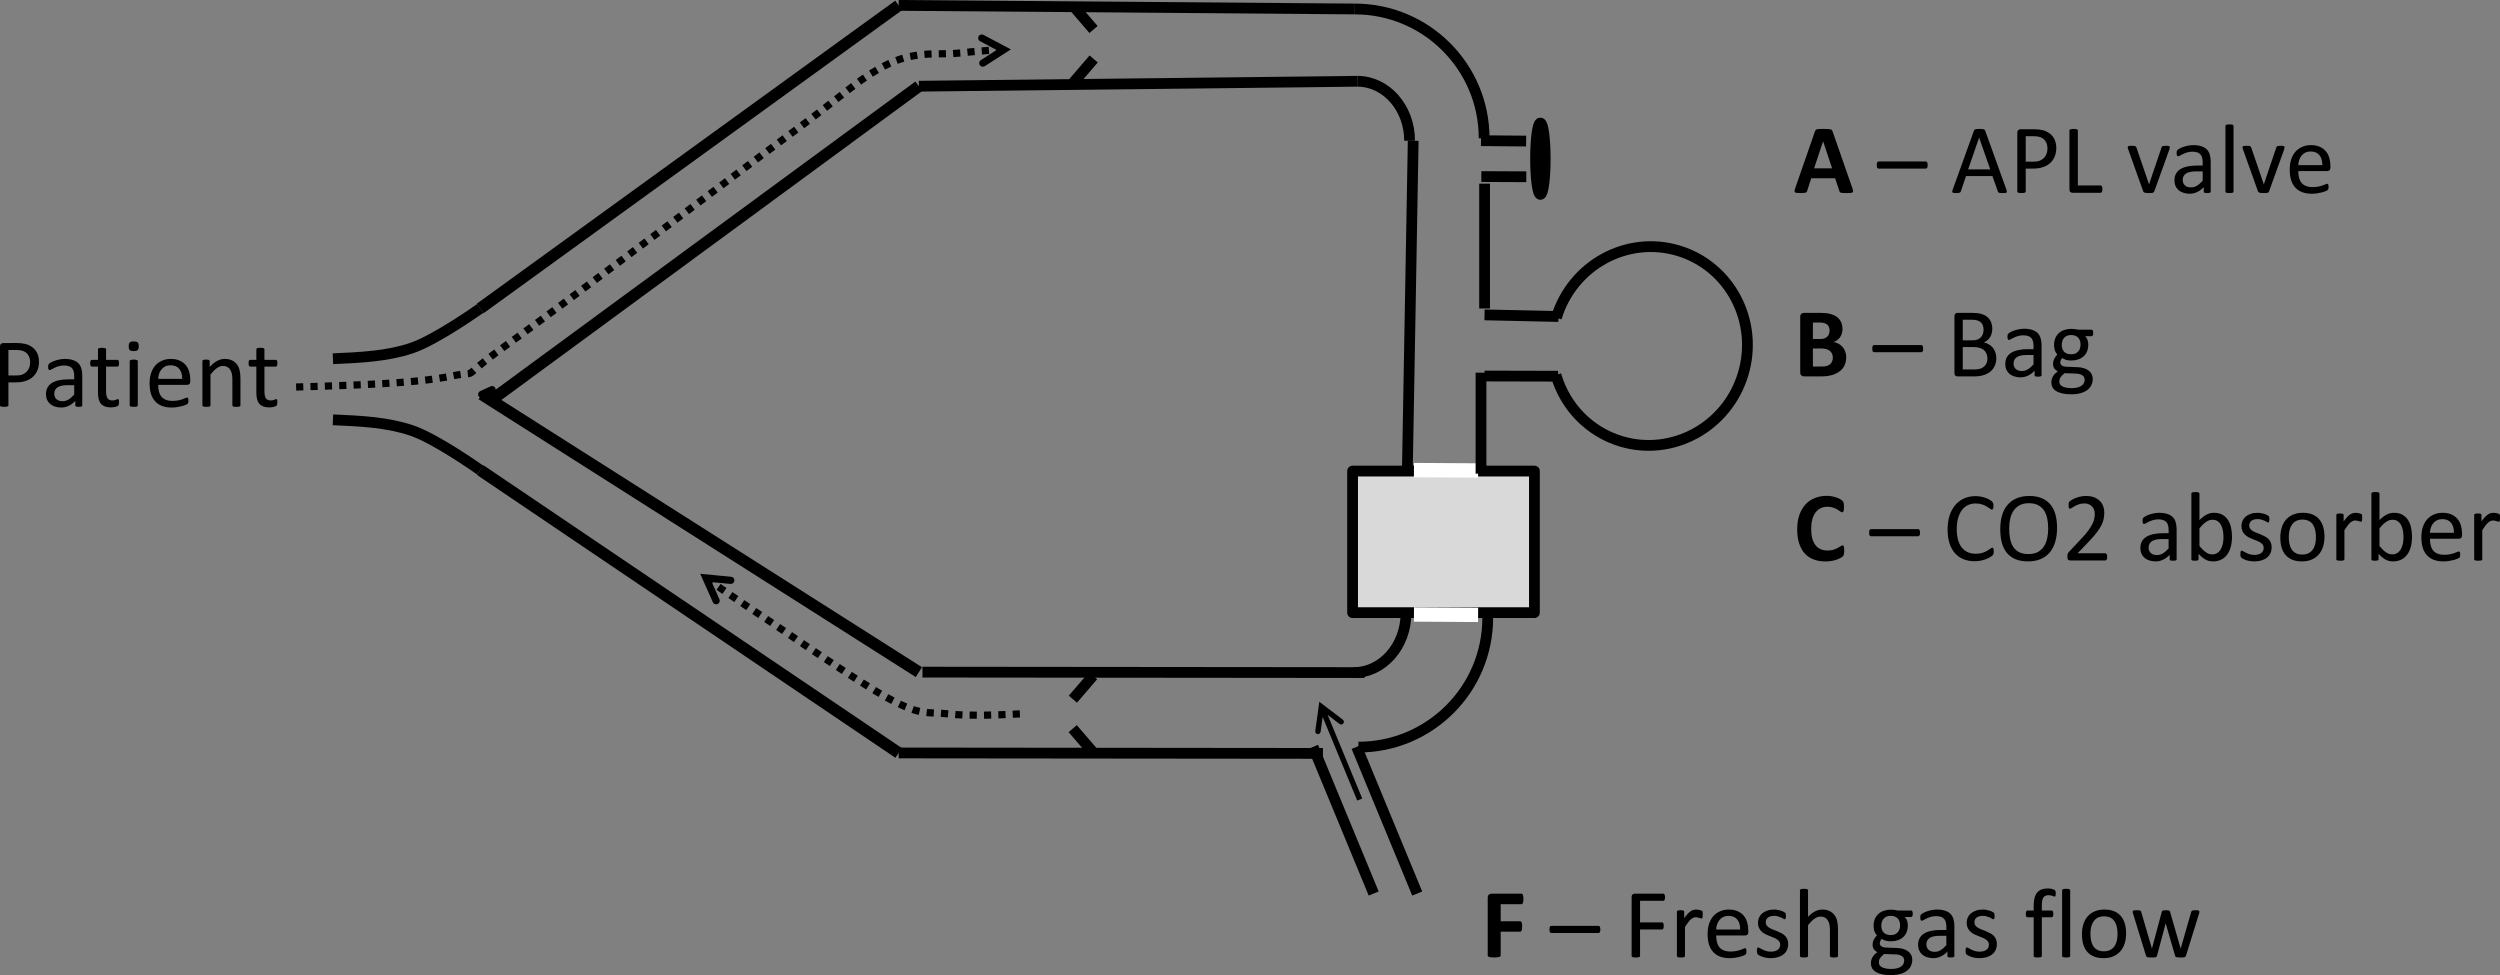 <?xml version="1.0" encoding="UTF-8" standalone="no"?>
<svg
   xmlns:dc="http://purl.org/dc/elements/1.1/"
   xmlns:cc="http://creativecommons.org/ns#"
   xmlns:rdf="http://www.w3.org/1999/02/22-rdf-syntax-ns#"
   xmlns:svg="http://www.w3.org/2000/svg"
   xmlns="http://www.w3.org/2000/svg"
   xmlns:xlink="http://www.w3.org/1999/xlink"
   xmlns:sodipodi="http://sodipodi.sourceforge.net/DTD/sodipodi-0.dtd"
   xmlns:inkscape="http://www.inkscape.org/namespaces/inkscape"
   width="696.011pt"
   height="271.474pt"
   viewBox="0 0 696.011 271.474"
   version="1.2"
   id="svg382"
   sodipodi:docname="circle1.svg"
   inkscape:version="0.92.2 5c3e80d, 2017-08-06">
  <rect x="0" y="0" width="696.011" height="271.474" fill="#808080" stroke="none"/>
  <sodipodi:namedview
     pagecolor="#ffffff"
     bordercolor="#666666"
     borderopacity="1"
     objecttolerance="10"
     gridtolerance="10"
     guidetolerance="10"
     inkscape:pageopacity="0"
     inkscape:pageshadow="2"
     inkscape:window-width="1152"
     inkscape:window-height="673"
     id="namedview384"
     showgrid="false"
     inkscape:zoom="0.32777778"
     inkscape:cx="39.887518"
     inkscape:cy="341.78911"
     inkscape:window-x="0"
     inkscape:window-y="0"
     inkscape:window-maximized="0"
     inkscape:current-layer="svg382"
     fit-margin-top="0"
     fit-margin-left="0"
     fit-margin-right="0"
     fit-margin-bottom="0" />
  <defs
     id="defs97">
    <g
       id="g95">
      <symbol
         overflow="visible"
         id="glyph0-0"
         style="overflow:visible">
        <path
           style="stroke:none"
           d="M 13.375,-17.688 V 0 H 0.609 v -17.688 z m -1.188,16.578 v -15.469 H 1.766 v 15.469 z M 10.484,-11.688 c 0,0.531 -0.078,1.012 -0.234,1.438 -0.156,0.418 -0.383,0.773 -0.672,1.062 -0.293,0.281 -0.637,0.508 -1.031,0.672 -0.387,0.168 -0.809,0.262 -1.266,0.281 L 7.203,-6.156 c 0,0.094 -0.07,0.164 -0.203,0.203 -0.137,0.031 -0.324,0.047 -0.562,0.047 -0.137,0 -0.25,-0.004 -0.344,-0.016 C 6.008,-5.93 5.938,-5.941 5.875,-5.953 5.812,-5.973 5.766,-6 5.734,-6.031 5.711,-6.062 5.703,-6.102 5.703,-6.156 l -0.062,-2.516 c -0.023,-0.27 0.031,-0.457 0.156,-0.562 0.125,-0.113 0.297,-0.172 0.516,-0.172 h 0.25 c 0.406,0 0.742,-0.055 1.016,-0.172 0.281,-0.113 0.504,-0.266 0.672,-0.453 0.164,-0.195 0.285,-0.426 0.359,-0.688 0.07,-0.27 0.109,-0.555 0.109,-0.859 0,-0.664 -0.188,-1.191 -0.562,-1.578 -0.375,-0.395 -0.98,-0.594 -1.812,-0.594 -0.336,0 -0.641,0.039 -0.922,0.109 -0.273,0.062 -0.512,0.137 -0.719,0.219 -0.211,0.086 -0.383,0.164 -0.516,0.234 -0.125,0.074 -0.227,0.109 -0.297,0.109 -0.023,0 -0.047,-0.004 -0.078,-0.016 -0.031,-0.02 -0.062,-0.055 -0.094,-0.109 -0.031,-0.051 -0.055,-0.117 -0.062,-0.203 -0.012,-0.082 -0.016,-0.195 -0.016,-0.344 0,-0.156 0.008,-0.281 0.031,-0.375 0.02,-0.102 0.066,-0.191 0.141,-0.266 0.062,-0.07 0.18,-0.145 0.359,-0.219 0.188,-0.082 0.406,-0.16 0.656,-0.234 0.25,-0.082 0.523,-0.148 0.828,-0.203 0.301,-0.062 0.609,-0.094 0.922,-0.094 0.688,0 1.273,0.094 1.766,0.281 0.488,0.18 0.891,0.422 1.203,0.734 0.312,0.312 0.547,0.68 0.703,1.094 0.156,0.418 0.234,0.867 0.234,1.344 z M 7.5,-3.734 C 7.5,-3.547 7.484,-3.383 7.453,-3.25 7.422,-3.125 7.363,-3.02 7.281,-2.938 7.207,-2.852 7.102,-2.789 6.969,-2.75 6.844,-2.719 6.688,-2.703 6.5,-2.703 6.289,-2.703 6.117,-2.719 5.984,-2.75 5.859,-2.789 5.754,-2.852 5.672,-2.938 5.586,-3.02 5.523,-3.125 5.484,-3.25 5.453,-3.383 5.438,-3.547 5.438,-3.734 c 0,-0.188 0.016,-0.348 0.047,-0.484 0.039,-0.133 0.102,-0.238 0.188,-0.312 0.082,-0.082 0.188,-0.141 0.312,-0.172 0.133,-0.039 0.305,-0.062 0.516,-0.062 0.188,0 0.344,0.023 0.469,0.062 0.133,0.031 0.238,0.09 0.312,0.172 0.082,0.074 0.141,0.18 0.172,0.312 C 7.484,-4.082 7.5,-3.922 7.5,-3.734 Z M 0,5.422 Z m 0,0"
           id="path2"
           inkscape:connector-curvature="0" />
      </symbol>
      <symbol
         overflow="visible"
         id="glyph0-1"
         style="overflow:visible">
        <path
           style="stroke:none"
           d="m 13.219,-12.516 c 0,0.887 -0.148,1.688 -0.438,2.406 -0.293,0.711 -0.711,1.312 -1.25,1.812 -0.543,0.5 -1.211,0.887 -2,1.156 -0.781,0.273 -1.719,0.406 -2.812,0.406 H 4.703 v 6.375 c 0,0.074 -0.023,0.141 -0.062,0.203 -0.043,0.055 -0.105,0.094 -0.188,0.125 C 4.367,0 4.25,0.023 4.094,0.047 3.945,0.066 3.758,0.078 3.531,0.078 3.301,0.078 3.109,0.066 2.953,0.047 2.805,0.023 2.688,0 2.594,-0.031 2.508,-0.062 2.445,-0.102 2.406,-0.156 2.375,-0.219 2.359,-0.285 2.359,-0.359 V -16.688 c 0,-0.363 0.094,-0.617 0.281,-0.766 0.188,-0.156 0.398,-0.234 0.641,-0.234 H 7.062 c 0.383,0 0.754,0.016 1.109,0.047 0.352,0.031 0.766,0.102 1.234,0.203 0.477,0.105 0.969,0.305 1.469,0.594 0.5,0.281 0.922,0.637 1.266,1.062 0.344,0.418 0.609,0.902 0.797,1.453 0.188,0.543 0.281,1.148 0.281,1.812 z M 10.75,-12.312 c 0,-0.727 -0.137,-1.332 -0.406,-1.812 -0.273,-0.477 -0.605,-0.836 -1,-1.078 C 8.945,-15.441 8.535,-15.594 8.109,-15.656 7.691,-15.719 7.281,-15.75 6.875,-15.75 H 4.703 v 7.094 h 2.125 c 0.707,0 1.297,-0.086 1.766,-0.266 0.469,-0.188 0.859,-0.441 1.172,-0.766 0.32,-0.32 0.566,-0.707 0.734,-1.156 0.164,-0.457 0.25,-0.945 0.25,-1.469 z m 0,0"
           id="path5"
           inkscape:connector-curvature="0" />
      </symbol>
      <symbol
         overflow="visible"
         id="glyph0-2"
         style="overflow:visible">
        <path
           style="stroke:none"
           d="m 11.359,-0.328 c 0,0.105 -0.039,0.188 -0.109,0.25 -0.074,0.055 -0.172,0.086 -0.297,0.109 -0.125,0.031 -0.312,0.047 -0.562,0.047 C 10.148,0.078 9.957,0.062 9.812,0.031 9.676,0.008 9.578,-0.023 9.516,-0.078 c -0.062,-0.062 -0.094,-0.145 -0.094,-0.25 V -1.562 C 8.879,-0.988 8.273,-0.539 7.609,-0.219 6.953,0.102 6.258,0.266 5.531,0.266 4.875,0.266 4.285,0.176 3.766,0 3.242,-0.164 2.797,-0.406 2.422,-0.719 2.055,-1.039 1.77,-1.43 1.562,-1.891 c -0.199,-0.469 -0.297,-1 -0.297,-1.594 0,-0.695 0.141,-1.301 0.422,-1.812 0.281,-0.508 0.68,-0.93 1.203,-1.266 0.531,-0.332 1.176,-0.582 1.938,-0.75 0.77,-0.176 1.633,-0.266 2.594,-0.266 H 9.125 V -8.531 c 0,-0.477 -0.055,-0.898 -0.156,-1.266 -0.105,-0.363 -0.266,-0.664 -0.484,-0.906 -0.219,-0.238 -0.512,-0.422 -0.875,-0.547 -0.355,-0.125 -0.793,-0.188 -1.312,-0.188 -0.555,0 -1.055,0.07 -1.5,0.203 -0.438,0.137 -0.824,0.281 -1.156,0.438 -0.336,0.156 -0.617,0.305 -0.844,0.438 -0.219,0.137 -0.383,0.203 -0.484,0.203 -0.074,0 -0.141,-0.016 -0.203,-0.047 -0.055,-0.039 -0.102,-0.098 -0.141,-0.172 -0.031,-0.07 -0.059,-0.164 -0.078,-0.281 -0.023,-0.113 -0.031,-0.238 -0.031,-0.375 0,-0.227 0.016,-0.406 0.047,-0.531 0.031,-0.133 0.109,-0.258 0.234,-0.375 0.125,-0.125 0.336,-0.266 0.641,-0.422 0.301,-0.164 0.645,-0.312 1.031,-0.438 0.395,-0.133 0.82,-0.242 1.281,-0.328 0.469,-0.094 0.941,-0.141 1.422,-0.141 0.875,0 1.617,0.105 2.234,0.312 0.625,0.199 1.129,0.492 1.516,0.875 0.383,0.387 0.66,0.867 0.828,1.438 0.176,0.574 0.266,1.246 0.266,2.016 z M 9.125,-5.953 H 7.188 c -0.617,0 -1.152,0.055 -1.609,0.156 -0.461,0.105 -0.84,0.262 -1.141,0.469 -0.293,0.211 -0.512,0.461 -0.656,0.75 -0.148,0.281 -0.219,0.609 -0.219,0.984 0,0.637 0.203,1.148 0.609,1.531 C 4.578,-1.688 5.145,-1.5 5.875,-1.5 6.469,-1.5 7.016,-1.648 7.516,-1.953 8.023,-2.254 8.562,-2.719 9.125,-3.344 Z m 0,0"
           id="path8"
           inkscape:connector-curvature="0" />
      </symbol>
      <symbol
         overflow="visible"
         id="glyph0-3"
         style="overflow:visible">
        <path
           style="stroke:none"
           d="m 8.484,-1.25 c 0,0.273 -0.023,0.484 -0.062,0.641 -0.031,0.148 -0.086,0.258 -0.156,0.328 C 8.191,-0.207 8.082,-0.133 7.938,-0.062 7.789,0 7.625,0.051 7.438,0.094 7.258,0.133 7.062,0.164 6.844,0.188 6.633,0.219 6.426,0.234 6.219,0.234 c -0.637,0 -1.184,-0.086 -1.641,-0.25 C 4.117,-0.191 3.742,-0.445 3.453,-0.781 3.16,-1.125 2.945,-1.555 2.812,-2.078 2.688,-2.609 2.625,-3.227 2.625,-3.938 V -11.125 H 0.906 c -0.137,0 -0.246,-0.07 -0.328,-0.219 -0.086,-0.145 -0.125,-0.383 -0.125,-0.719 0,-0.164 0.008,-0.305 0.031,-0.422 0.02,-0.125 0.047,-0.223 0.078,-0.297 0.039,-0.082 0.094,-0.141 0.156,-0.172 C 0.781,-12.984 0.848,-13 0.922,-13 H 2.625 v -2.922 c 0,-0.07 0.016,-0.133 0.047,-0.188 0.031,-0.051 0.086,-0.098 0.172,-0.141 0.094,-0.039 0.211,-0.066 0.359,-0.078 0.145,-0.02 0.328,-0.031 0.547,-0.031 0.227,0 0.414,0.012 0.562,0.031 0.145,0.012 0.254,0.039 0.328,0.078 0.082,0.043 0.141,0.09 0.172,0.141 0.039,0.055 0.062,0.117 0.062,0.188 V -13 h 3.172 c 0.07,0 0.133,0.016 0.188,0.047 0.051,0.031 0.098,0.09 0.141,0.172 0.039,0.074 0.066,0.172 0.078,0.297 0.02,0.117 0.031,0.258 0.031,0.422 0,0.336 -0.043,0.574 -0.125,0.719 -0.074,0.148 -0.18,0.219 -0.312,0.219 H 4.875 v 6.859 c 0,0.844 0.125,1.484 0.375,1.922 0.258,0.43 0.711,0.641 1.359,0.641 C 6.816,-1.703 7,-1.719 7.156,-1.75 c 0.164,-0.039 0.312,-0.082 0.438,-0.125 0.133,-0.051 0.242,-0.098 0.328,-0.141 0.094,-0.039 0.176,-0.062 0.25,-0.062 0.051,0 0.098,0.012 0.141,0.031 0.039,0.023 0.07,0.07 0.094,0.141 0.02,0.062 0.035,0.152 0.047,0.266 0.02,0.105 0.031,0.234 0.031,0.391 z m 0,0"
           id="path11"
           inkscape:connector-curvature="0" />
      </symbol>
      <symbol
         overflow="visible"
         id="glyph0-4"
         style="overflow:visible">
        <path
           style="stroke:none"
           d="m 4.344,-0.344 c 0,0.074 -0.023,0.137 -0.062,0.188 C 4.25,-0.102 4.191,-0.055 4.109,-0.016 4.035,0.016 3.926,0.035 3.781,0.047 3.633,0.066 3.445,0.078 3.219,0.078 3,0.078 2.816,0.066 2.672,0.047 2.523,0.035 2.406,0.016 2.312,-0.016 2.227,-0.055 2.172,-0.102 2.141,-0.156 2.109,-0.207 2.094,-0.27 2.094,-0.344 v -12.297 c 0,-0.07 0.016,-0.133 0.047,-0.188 0.031,-0.051 0.086,-0.094 0.172,-0.125 0.094,-0.039 0.211,-0.07 0.359,-0.094 0.145,-0.02 0.328,-0.031 0.547,-0.031 0.227,0 0.414,0.012 0.562,0.031 0.145,0.023 0.254,0.055 0.328,0.094 0.082,0.031 0.141,0.074 0.172,0.125 0.039,0.055 0.062,0.117 0.062,0.188 z m 0.266,-16.453 c 0,0.523 -0.105,0.883 -0.312,1.078 -0.199,0.188 -0.562,0.281 -1.094,0.281 -0.531,0 -0.898,-0.094 -1.094,-0.281 -0.199,-0.188 -0.297,-0.539 -0.297,-1.062 0,-0.52 0.098,-0.875 0.297,-1.062 0.207,-0.195 0.582,-0.297 1.125,-0.297 0.52,0 0.879,0.094 1.078,0.281 0.195,0.188 0.297,0.543 0.297,1.062 z m 0,0"
           id="path14"
           inkscape:connector-curvature="0" />
      </symbol>
      <symbol
         overflow="visible"
         id="glyph0-5"
         style="overflow:visible">
        <path
           style="stroke:none"
           d="m 12.594,-7.031 c 0,0.355 -0.09,0.609 -0.266,0.766 -0.18,0.148 -0.383,0.219 -0.609,0.219 h -8.062 c 0,0.688 0.066,1.309 0.203,1.859 0.133,0.543 0.359,1.012 0.672,1.406 0.32,0.387 0.738,0.684 1.25,0.891 0.508,0.211 1.133,0.312 1.875,0.312 0.582,0 1.102,-0.047 1.562,-0.141 0.457,-0.094 0.848,-0.195 1.172,-0.312 C 10.723,-2.156 11,-2.266 11.219,-2.359 11.438,-2.453 11.598,-2.5 11.703,-2.5 c 0.062,0 0.117,0.016 0.172,0.047 0.051,0.031 0.086,0.078 0.109,0.141 0.031,0.062 0.051,0.152 0.062,0.266 0.02,0.117 0.031,0.258 0.031,0.422 0,0.117 -0.008,0.219 -0.016,0.312 -0.012,0.086 -0.027,0.164 -0.047,0.234 -0.012,0.062 -0.031,0.121 -0.062,0.172 -0.031,0.055 -0.074,0.105 -0.125,0.156 -0.043,0.055 -0.188,0.137 -0.438,0.25 -0.25,0.117 -0.574,0.23 -0.969,0.344 C 10.035,-0.051 9.582,0.039 9.062,0.125 8.551,0.219 8.004,0.266 7.422,0.266 6.41,0.266 5.523,0.125 4.766,-0.156 4.004,-0.445 3.363,-0.867 2.844,-1.422 2.32,-1.973 1.926,-2.664 1.656,-3.5 1.395,-4.344 1.266,-5.32 1.266,-6.438 c 0,-1.062 0.133,-2.016 0.406,-2.859 0.281,-0.844 0.676,-1.555 1.188,-2.141 0.52,-0.582 1.145,-1.031 1.875,-1.344 0.727,-0.32 1.539,-0.484 2.438,-0.484 0.969,0 1.789,0.156 2.469,0.469 0.688,0.312 1.25,0.73 1.688,1.25 0.438,0.523 0.754,1.137 0.953,1.844 0.207,0.711 0.312,1.465 0.312,2.266 z M 10.328,-7.703 C 10.348,-8.879 10.082,-9.805 9.531,-10.484 8.977,-11.16 8.16,-11.5 7.078,-11.5 c -0.555,0 -1.043,0.105 -1.469,0.312 -0.418,0.211 -0.766,0.492 -1.047,0.844 -0.281,0.344 -0.5,0.746 -0.656,1.203 -0.156,0.461 -0.242,0.938 -0.25,1.438 z m 0,0"
           id="path17"
           inkscape:connector-curvature="0" />
      </symbol>
      <symbol
         overflow="visible"
         id="glyph0-6"
         style="overflow:visible">
        <path
           style="stroke:none"
           d="m 12.688,-0.344 c 0,0.074 -0.023,0.137 -0.062,0.188 -0.031,0.055 -0.09,0.102 -0.172,0.141 -0.086,0.031 -0.199,0.051 -0.344,0.062 -0.148,0.02 -0.328,0.031 -0.547,0.031 -0.23,0 -0.418,-0.012 -0.562,-0.031 -0.148,-0.012 -0.262,-0.031 -0.344,-0.062 -0.074,-0.039 -0.133,-0.086 -0.172,-0.141 -0.031,-0.051 -0.047,-0.113 -0.047,-0.188 v -7.203 c 0,-0.695 -0.059,-1.258 -0.172,-1.688 C 10.16,-9.672 10,-10.039 9.781,-10.344 c -0.211,-0.312 -0.48,-0.551 -0.812,-0.719 -0.324,-0.164 -0.703,-0.25 -1.141,-0.25 -0.574,0 -1.141,0.203 -1.703,0.609 -0.562,0.398 -1.156,0.984 -1.781,1.766 v 8.594 c 0,0.074 -0.023,0.137 -0.062,0.188 C 4.25,-0.102 4.191,-0.055 4.109,-0.016 4.035,0.016 3.926,0.035 3.781,0.047 3.633,0.066 3.445,0.078 3.219,0.078 3,0.078 2.816,0.066 2.672,0.047 2.523,0.035 2.406,0.016 2.312,-0.016 2.227,-0.055 2.172,-0.102 2.141,-0.156 2.109,-0.207 2.094,-0.27 2.094,-0.344 v -12.297 c 0,-0.07 0.008,-0.133 0.031,-0.188 0.031,-0.051 0.086,-0.098 0.172,-0.141 0.082,-0.039 0.188,-0.066 0.312,-0.078 0.125,-0.02 0.297,-0.031 0.516,-0.031 0.195,0 0.359,0.012 0.484,0.031 0.133,0.012 0.238,0.039 0.312,0.078 0.07,0.043 0.125,0.09 0.156,0.141 0.031,0.055 0.047,0.117 0.047,0.188 v 1.625 c 0.695,-0.781 1.391,-1.348 2.078,-1.703 0.688,-0.363 1.379,-0.547 2.078,-0.547 0.82,0 1.516,0.141 2.078,0.422 0.562,0.281 1.016,0.656 1.359,1.125 0.344,0.461 0.586,1 0.734,1.625 0.156,0.625 0.234,1.375 0.234,2.25 z m 0,0"
           id="path20"
           inkscape:connector-curvature="0" />
      </symbol>
      <symbol
         overflow="visible"
         id="glyph0-7"
         style="overflow:visible">
        <path
           style="stroke:none"
           d="m 14.031,-7.734 c 0,0.344 -0.047,0.602 -0.141,0.766 -0.086,0.156 -0.211,0.234 -0.375,0.234 H 0.375 c -0.18,0 -0.309,-0.078 -0.391,-0.234 -0.082,-0.164 -0.125,-0.422 -0.125,-0.766 0,-0.344 0.043,-0.594 0.125,-0.75 C 0.066,-8.641 0.195,-8.719 0.375,-8.719 h 13.141 c 0.07,0 0.145,0.023 0.219,0.062 0.07,0.043 0.125,0.102 0.156,0.172 0.039,0.074 0.07,0.172 0.094,0.297 0.031,0.125 0.047,0.277 0.047,0.453 z m 0,0"
           id="path23"
           inkscape:connector-curvature="0" />
      </symbol>
      <symbol
         overflow="visible"
         id="glyph0-8"
         style="overflow:visible">
        <path
           style="stroke:none"
           d="m 15.594,-0.828 c 0.07,0.199 0.109,0.359 0.109,0.484 0.008,0.117 -0.023,0.211 -0.094,0.281 C 15.535,0 15.414,0.035 15.25,0.047 c -0.168,0.02 -0.391,0.031 -0.672,0.031 -0.281,0 -0.512,-0.008 -0.688,-0.016 C 13.723,0.051 13.598,0.031 13.516,0 c -0.086,-0.039 -0.148,-0.086 -0.188,-0.141 -0.043,-0.051 -0.086,-0.117 -0.125,-0.203 L 11.688,-4.656 H 4.328 l -1.438,4.266 C 2.859,-0.316 2.816,-0.25 2.766,-0.188 2.723,-0.125 2.66,-0.07 2.578,-0.031 2.492,0.008 2.367,0.035 2.203,0.047 2.047,0.066 1.844,0.078 1.594,0.078 c -0.273,0 -0.492,-0.012 -0.656,-0.031 -0.168,-0.023 -0.289,-0.062 -0.359,-0.125 -0.062,-0.062 -0.094,-0.156 -0.094,-0.281 0.008,-0.125 0.051,-0.285 0.125,-0.484 l 5.922,-16.438 c 0.039,-0.102 0.086,-0.188 0.141,-0.25 0.062,-0.062 0.148,-0.109 0.266,-0.141 0.113,-0.039 0.258,-0.066 0.438,-0.078 0.176,-0.02 0.398,-0.031 0.672,-0.031 0.289,0 0.531,0.012 0.719,0.031 0.195,0.012 0.352,0.039 0.469,0.078 0.125,0.031 0.219,0.086 0.281,0.156 0.062,0.062 0.113,0.148 0.156,0.25 z M 7.984,-15.344 H 7.969 l -3.047,8.828 h 6.156 z m 0,0"
           id="path26"
           inkscape:connector-curvature="0" />
      </symbol>
      <symbol
         overflow="visible"
         id="glyph0-9"
         style="overflow:visible">
        <path
           style="stroke:none"
           d="m 11.531,-1.031 c 0,0.188 -0.012,0.344 -0.031,0.469 -0.023,0.117 -0.055,0.219 -0.094,0.312 C 11.363,-0.164 11.312,-0.102 11.25,-0.062 11.195,-0.02 11.129,0 11.047,0 h -7.812 C 3.016,0 2.812,-0.066 2.625,-0.203 2.445,-0.348 2.359,-0.598 2.359,-0.953 V -17.344 c 0,-0.07 0.016,-0.133 0.047,-0.188 0.039,-0.051 0.102,-0.094 0.188,-0.125 0.094,-0.031 0.219,-0.055 0.375,-0.078 0.156,-0.031 0.344,-0.047 0.562,-0.047 0.227,0 0.414,0.016 0.562,0.047 0.156,0.023 0.273,0.047 0.359,0.078 0.094,0.031 0.156,0.074 0.188,0.125 0.039,0.055 0.062,0.117 0.062,0.188 v 15.312 h 6.344 c 0.082,0 0.148,0.023 0.203,0.062 0.062,0.031 0.113,0.09 0.156,0.172 0.039,0.074 0.07,0.18 0.094,0.312 0.02,0.125 0.031,0.277 0.031,0.453 z m 0,0"
           id="path29"
           inkscape:connector-curvature="0" />
      </symbol>
      <symbol
         overflow="visible"
         id="glyph0-10"
         style="overflow:visible">
        <path
           style="stroke:none"
           d=""
           id="path32"
           inkscape:connector-curvature="0" />
      </symbol>
      <symbol
         overflow="visible"
         id="glyph0-11"
         style="overflow:visible">
        <path
           style="stroke:none"
           d="m 12.188,-12.672 c 0,0.031 -0.008,0.07 -0.016,0.109 0,0.043 -0.008,0.09 -0.016,0.141 -0.012,0.043 -0.027,0.09 -0.047,0.141 -0.012,0.055 -0.023,0.117 -0.031,0.188 L 7.875,-0.406 C 7.844,-0.312 7.797,-0.227 7.734,-0.156 7.672,-0.094 7.578,-0.039 7.453,0 7.336,0.031 7.188,0.051 7,0.062 6.82,0.07 6.598,0.078 6.328,0.078 c -0.273,0 -0.5,-0.012 -0.688,-0.031 C 5.461,0.035 5.316,0.016 5.203,-0.016 5.086,-0.055 5,-0.109 4.938,-0.172 4.875,-0.242 4.82,-0.32 4.781,-0.406 l -4.172,-11.688 c -0.043,-0.113 -0.074,-0.211 -0.094,-0.297 -0.023,-0.082 -0.039,-0.145 -0.047,-0.188 0,-0.039 0,-0.07 0,-0.094 0,-0.07 0.016,-0.133 0.047,-0.188 0.039,-0.062 0.102,-0.109 0.188,-0.141 0.082,-0.031 0.195,-0.051 0.344,-0.062 0.145,-0.008 0.32,-0.016 0.531,-0.016 0.258,0 0.469,0.012 0.625,0.031 0.164,0.012 0.289,0.039 0.375,0.078 0.082,0.031 0.145,0.078 0.188,0.141 0.039,0.055 0.082,0.117 0.125,0.188 l 3.469,10.156 0.047,0.156 0.047,-0.156 3.438,-10.156 c 0.008,-0.07 0.035,-0.133 0.078,-0.188 0.051,-0.062 0.117,-0.109 0.203,-0.141 0.094,-0.039 0.211,-0.066 0.359,-0.078 0.156,-0.02 0.352,-0.031 0.594,-0.031 0.207,0 0.379,0.008 0.516,0.016 0.145,0.012 0.254,0.039 0.328,0.078 0.082,0.031 0.141,0.074 0.172,0.125 0.031,0.055 0.047,0.117 0.047,0.188 z m 0,0"
           id="path35"
           inkscape:connector-curvature="0" />
      </symbol>
      <symbol
         overflow="visible"
         id="glyph0-12"
         style="overflow:visible">
        <path
           style="stroke:none"
           d="m 4.344,-0.344 c 0,0.074 -0.023,0.137 -0.062,0.188 C 4.25,-0.102 4.191,-0.055 4.109,-0.016 4.035,0.016 3.926,0.035 3.781,0.047 3.633,0.066 3.445,0.078 3.219,0.078 3,0.078 2.816,0.066 2.672,0.047 2.523,0.035 2.406,0.016 2.312,-0.016 2.227,-0.055 2.172,-0.102 2.141,-0.156 2.109,-0.207 2.094,-0.27 2.094,-0.344 v -18.266 c 0,-0.07 0.016,-0.133 0.047,-0.188 0.031,-0.051 0.086,-0.094 0.172,-0.125 0.094,-0.039 0.211,-0.07 0.359,-0.094 0.145,-0.02 0.328,-0.031 0.547,-0.031 0.227,0 0.414,0.012 0.562,0.031 0.145,0.023 0.254,0.055 0.328,0.094 0.082,0.031 0.141,0.074 0.172,0.125 0.039,0.055 0.062,0.117 0.062,0.188 z m 0,0"
           id="path38"
           inkscape:connector-curvature="0" />
      </symbol>
      <symbol
         overflow="visible"
         id="glyph0-13"
         style="overflow:visible">
        <path
           style="stroke:none"
           d="m 14.016,-5.078 c 0,0.562 -0.074,1.078 -0.219,1.547 -0.137,0.469 -0.336,0.891 -0.594,1.266 -0.25,0.375 -0.559,0.703 -0.922,0.984 C 11.926,-1 11.52,-0.758 11.062,-0.562 10.613,-0.375 10.129,-0.234 9.609,-0.141 9.098,-0.047 8.508,0 7.844,0 H 3.234 C 3.016,0 2.812,-0.066 2.625,-0.203 2.445,-0.348 2.359,-0.598 2.359,-0.953 v -15.781 c 0,-0.352 0.086,-0.598 0.266,-0.734 0.188,-0.145 0.391,-0.219 0.609,-0.219 H 7.25 c 1.051,0 1.914,0.102 2.594,0.297 0.676,0.199 1.238,0.492 1.688,0.875 0.445,0.387 0.785,0.855 1.016,1.406 0.227,0.555 0.344,1.184 0.344,1.891 0,0.418 -0.055,0.82 -0.156,1.203 -0.094,0.387 -0.242,0.742 -0.438,1.062 -0.199,0.324 -0.449,0.617 -0.75,0.875 -0.293,0.25 -0.625,0.453 -1,0.609 0.477,0.094 0.926,0.266 1.344,0.516 C 12.316,-8.711 12.688,-8.406 13,-8.031 c 0.312,0.367 0.555,0.805 0.734,1.312 0.188,0.5 0.281,1.047 0.281,1.641 z m -3.547,-7.906 c 0,-0.426 -0.059,-0.812 -0.172,-1.156 -0.117,-0.352 -0.305,-0.648 -0.562,-0.891 -0.25,-0.238 -0.586,-0.422 -1,-0.547 -0.406,-0.133 -0.949,-0.203 -1.625,-0.203 h -2.438 v 5.734 h 2.688 c 0.602,0 1.094,-0.078 1.469,-0.234 0.375,-0.164 0.68,-0.379 0.922,-0.641 0.25,-0.27 0.43,-0.586 0.547,-0.953 0.113,-0.363 0.172,-0.734 0.172,-1.109 z m 1.078,8.047 c 0,-0.531 -0.09,-0.992 -0.266,-1.391 C 11.113,-6.734 10.867,-7.07 10.547,-7.344 10.223,-7.613 9.816,-7.816 9.328,-7.953 8.836,-8.098 8.227,-8.172 7.5,-8.172 H 4.672 V -1.938 H 8.094 C 8.633,-1.938 9.102,-2 9.5,-2.125 c 0.406,-0.133 0.758,-0.328 1.062,-0.578 0.301,-0.25 0.539,-0.562 0.719,-0.938 0.176,-0.375 0.266,-0.805 0.266,-1.297 z m 0,0"
           id="path41"
           inkscape:connector-curvature="0" />
      </symbol>
      <symbol
         overflow="visible"
         id="glyph0-14"
         style="overflow:visible">
        <path
           style="stroke:none"
           d="m 12.375,-12.094 c 0,0.324 -0.047,0.559 -0.141,0.703 -0.086,0.137 -0.195,0.203 -0.328,0.203 h -1.766 c 0.32,0.336 0.547,0.699 0.672,1.094 0.125,0.398 0.188,0.809 0.188,1.234 0,0.711 -0.117,1.34 -0.344,1.891 -0.219,0.543 -0.543,1.008 -0.969,1.391 -0.43,0.375 -0.934,0.664 -1.516,0.859 -0.586,0.199 -1.23,0.297 -1.938,0.297 -0.5,0 -0.98,-0.062 -1.438,-0.188 -0.449,-0.133 -0.793,-0.301 -1.031,-0.5 -0.168,0.156 -0.305,0.344 -0.406,0.562 -0.105,0.211 -0.156,0.449 -0.156,0.719 0,0.324 0.145,0.59 0.438,0.797 0.301,0.211 0.695,0.324 1.188,0.344 l 3.219,0.125 c 0.602,0.023 1.16,0.109 1.672,0.266 0.508,0.148 0.953,0.359 1.328,0.641 0.375,0.273 0.664,0.609 0.875,1.016 0.207,0.406 0.312,0.879 0.312,1.422 0,0.562 -0.121,1.098 -0.359,1.609 -0.23,0.508 -0.59,0.957 -1.078,1.344 C 10.305,4.129 9.68,4.438 8.922,4.656 8.172,4.875 7.281,4.984 6.25,4.984 c -0.992,0 -1.836,-0.086 -2.531,-0.25 C 3.02,4.566 2.445,4.336 2,4.047 1.551,3.754 1.223,3.406 1.016,3 0.816,2.594 0.719,2.156 0.719,1.688 0.719,1.383 0.754,1.094 0.828,0.812 0.898,0.531 1.008,0.258 1.156,0 1.312,-0.258 1.5,-0.504 1.719,-0.734 1.945,-0.961 2.207,-1.191 2.5,-1.422 2.051,-1.648 1.719,-1.938 1.5,-2.281 1.289,-2.625 1.188,-3 1.188,-3.406 c 0,-0.551 0.113,-1.047 0.344,-1.484 0.227,-0.438 0.508,-0.832 0.844,-1.188 C 2.094,-6.41 1.867,-6.785 1.703,-7.203 1.547,-7.629 1.469,-8.145 1.469,-8.75 c 0,-0.695 0.113,-1.32 0.344,-1.875 0.238,-0.562 0.566,-1.035 0.984,-1.422 0.426,-0.383 0.93,-0.676 1.516,-0.875 0.594,-0.207 1.234,-0.312 1.922,-0.312 0.375,0 0.723,0.023 1.047,0.062 0.32,0.043 0.625,0.102 0.906,0.172 h 3.719 c 0.156,0 0.27,0.078 0.344,0.234 0.082,0.148 0.125,0.371 0.125,0.672 z m -3.531,3.25 c 0,-0.844 -0.23,-1.5 -0.688,-1.969 -0.461,-0.469 -1.117,-0.703 -1.969,-0.703 -0.438,0 -0.82,0.074 -1.141,0.219 -0.324,0.148 -0.594,0.352 -0.812,0.609 -0.211,0.25 -0.367,0.543 -0.469,0.875 -0.105,0.336 -0.156,0.684 -0.156,1.047 0,0.812 0.227,1.453 0.688,1.922 0.457,0.461 1.102,0.688 1.938,0.688 0.445,0 0.832,-0.066 1.156,-0.203 0.332,-0.145 0.602,-0.344 0.812,-0.594 0.219,-0.25 0.379,-0.535 0.484,-0.859 0.102,-0.332 0.156,-0.676 0.156,-1.031 z m 1.141,9.75 c 0,-0.531 -0.219,-0.938 -0.656,-1.219 -0.43,-0.289 -1.012,-0.445 -1.75,-0.469 l -3.188,-0.109 c -0.293,0.23 -0.531,0.449 -0.719,0.656 C 3.484,-0.035 3.332,0.156 3.219,0.344 3.113,0.531 3.039,0.711 3,0.891 2.957,1.078 2.938,1.27 2.938,1.469 c 0,0.594 0.301,1.039 0.906,1.344 0.602,0.301 1.441,0.453 2.516,0.453 0.688,0 1.258,-0.07 1.719,-0.203 C 8.535,2.938 8.906,2.766 9.188,2.547 c 0.281,-0.219 0.484,-0.469 0.609,-0.75 0.125,-0.281 0.188,-0.578 0.188,-0.891 z m 0,0"
           id="path44"
           inkscape:connector-curvature="0" />
      </symbol>
      <symbol
         overflow="visible"
         id="glyph0-15"
         style="overflow:visible">
        <path
           style="stroke:none"
           d="m 14.172,-2.5 c 0,0.148 -0.008,0.277 -0.016,0.391 -0.012,0.105 -0.031,0.199 -0.062,0.281 -0.023,0.086 -0.055,0.156 -0.094,0.219 -0.031,0.062 -0.094,0.141 -0.188,0.234 -0.086,0.086 -0.273,0.219 -0.562,0.406 -0.293,0.188 -0.656,0.371 -1.094,0.547 -0.43,0.18 -0.922,0.328 -1.484,0.453 -0.562,0.125 -1.18,0.188 -1.844,0.188 -1.148,0 -2.184,-0.195 -3.109,-0.578 C 4.789,-0.742 4,-1.305 3.344,-2.047 2.695,-2.797 2.195,-3.719 1.844,-4.812 1.5,-5.914 1.328,-7.18 1.328,-8.609 c 0,-1.469 0.188,-2.773 0.562,-3.922 0.383,-1.156 0.914,-2.129 1.594,-2.922 0.688,-0.801 1.504,-1.41 2.453,-1.828 0.957,-0.414 2.016,-0.625 3.172,-0.625 0.508,0 1.004,0.047 1.484,0.141 0.488,0.094 0.938,0.215 1.344,0.359 0.406,0.148 0.77,0.32 1.094,0.516 0.32,0.188 0.539,0.344 0.656,0.469 0.125,0.117 0.203,0.211 0.234,0.281 0.039,0.062 0.07,0.137 0.094,0.219 0.031,0.086 0.051,0.188 0.062,0.312 0.008,0.117 0.016,0.258 0.016,0.422 0,0.18 -0.012,0.336 -0.031,0.469 -0.012,0.125 -0.039,0.23 -0.078,0.312 -0.031,0.086 -0.074,0.148 -0.125,0.188 -0.055,0.043 -0.117,0.062 -0.188,0.062 -0.125,0 -0.305,-0.086 -0.531,-0.266 C 12.91,-14.598 12.613,-14.789 12.25,-15 c -0.355,-0.219 -0.793,-0.414 -1.312,-0.594 -0.512,-0.176 -1.125,-0.266 -1.844,-0.266 -0.781,0 -1.496,0.156 -2.141,0.469 C 6.305,-15.078 5.754,-14.613 5.297,-14 4.848,-13.383 4.5,-12.641 4.25,-11.766 4,-10.891 3.875,-9.883 3.875,-8.75 c 0,1.125 0.117,2.121 0.359,2.984 0.238,0.855 0.582,1.574 1.031,2.156 0.457,0.574 1.016,1.012 1.672,1.312 0.656,0.293 1.395,0.438 2.219,0.438 0.707,0 1.32,-0.082 1.844,-0.25 0.52,-0.176 0.961,-0.367 1.328,-0.578 0.375,-0.219 0.68,-0.414 0.922,-0.594 0.238,-0.176 0.426,-0.266 0.562,-0.266 0.062,0 0.113,0.016 0.156,0.047 0.051,0.031 0.086,0.086 0.109,0.156 0.031,0.074 0.051,0.184 0.062,0.328 0.02,0.137 0.031,0.309 0.031,0.516 z m 0,0"
           id="path47"
           inkscape:connector-curvature="0" />
      </symbol>
      <symbol
         overflow="visible"
         id="glyph0-16"
         style="overflow:visible">
        <path
           style="stroke:none"
           d="m 17.172,-9.047 c 0,1.43 -0.172,2.719 -0.516,3.875 -0.336,1.148 -0.836,2.121 -1.5,2.922 -0.668,0.805 -1.512,1.422 -2.531,1.859 -1.012,0.438 -2.188,0.656 -3.531,0.656 -1.336,0 -2.484,-0.199 -3.453,-0.594 C 4.672,-0.734 3.867,-1.312 3.234,-2.062 2.598,-2.82 2.125,-3.758 1.812,-4.875 1.508,-6 1.359,-7.289 1.359,-8.75 c 0,-1.395 0.164,-2.66 0.5,-3.797 0.332,-1.145 0.836,-2.113 1.516,-2.906 0.676,-0.801 1.52,-1.414 2.531,-1.844 1.008,-0.438 2.191,-0.656 3.547,-0.656 1.301,0 2.43,0.199 3.391,0.594 0.969,0.387 1.773,0.961 2.422,1.719 0.645,0.75 1.125,1.68 1.438,2.781 0.312,1.105 0.469,2.375 0.469,3.812 z m -2.469,0.156 c 0,-1 -0.09,-1.926 -0.266,-2.781 -0.18,-0.863 -0.477,-1.613 -0.891,-2.25 -0.418,-0.633 -0.977,-1.129 -1.672,-1.484 -0.688,-0.352 -1.543,-0.531 -2.562,-0.531 -1.023,0 -1.883,0.195 -2.578,0.578 -0.688,0.375 -1.25,0.887 -1.688,1.531 C 4.617,-13.191 4.312,-12.445 4.125,-11.594 3.938,-10.75 3.844,-9.859 3.844,-8.922 c 0,1.043 0.082,2 0.25,2.875 0.176,0.875 0.469,1.633 0.875,2.266 0.414,0.637 0.969,1.133 1.656,1.484 0.688,0.344 1.551,0.516 2.594,0.516 1.031,0 1.895,-0.188 2.594,-0.562 0.695,-0.383 1.258,-0.898 1.688,-1.547 0.438,-0.656 0.742,-1.41 0.922,-2.266 0.188,-0.863 0.281,-1.773 0.281,-2.734 z m 0,0"
           id="path50"
           inkscape:connector-curvature="0" />
      </symbol>
      <symbol
         overflow="visible"
         id="glyph0-17"
         style="overflow:visible">
        <path
           style="stroke:none"
           d="m 12.641,-1.016 c 0,0.168 -0.016,0.312 -0.047,0.438 -0.023,0.125 -0.055,0.234 -0.094,0.328 -0.043,0.086 -0.102,0.148 -0.172,0.188 C 12.266,-0.02 12.191,0 12.109,0 H 2.344 C 2.207,0 2.094,-0.016 2,-0.047 1.906,-0.078 1.82,-0.129 1.75,-0.203 1.688,-0.273 1.641,-0.379 1.609,-0.516 1.578,-0.648 1.562,-0.82 1.562,-1.031 1.562,-1.207 1.566,-1.363 1.578,-1.5 1.586,-1.633 1.613,-1.754 1.656,-1.859 1.707,-1.973 1.766,-2.082 1.828,-2.188 1.898,-2.289 1.992,-2.398 2.109,-2.516 L 5.531,-6.156 c 0.801,-0.832 1.438,-1.582 1.906,-2.25 0.477,-0.664 0.848,-1.27 1.109,-1.812 0.258,-0.551 0.43,-1.051 0.516,-1.5 0.082,-0.445 0.125,-0.863 0.125,-1.25 C 9.188,-13.363 9.125,-13.734 9,-14.078 8.875,-14.43 8.688,-14.738 8.438,-15 8.195,-15.27 7.895,-15.484 7.531,-15.641 7.164,-15.797 6.75,-15.875 6.281,-15.875 c -0.562,0 -1.07,0.078 -1.516,0.234 -0.438,0.156 -0.824,0.328 -1.156,0.516 -0.324,0.18 -0.602,0.344 -0.828,0.5 -0.219,0.156 -0.387,0.234 -0.5,0.234 -0.062,0 -0.121,-0.016 -0.172,-0.047 -0.055,-0.039 -0.094,-0.102 -0.125,-0.188 -0.031,-0.082 -0.059,-0.191 -0.078,-0.328 -0.012,-0.133 -0.016,-0.301 -0.016,-0.5 0,-0.133 0.004,-0.25 0.016,-0.344 0.008,-0.102 0.023,-0.191 0.047,-0.266 C 1.973,-16.133 2,-16.203 2.031,-16.266 2.07,-16.328 2.145,-16.406 2.25,-16.5 c 0.113,-0.102 0.305,-0.234 0.578,-0.391 0.27,-0.164 0.602,-0.328 1,-0.484 0.406,-0.164 0.852,-0.301 1.344,-0.406 0.488,-0.113 1.004,-0.172 1.547,-0.172 0.852,0 1.598,0.121 2.234,0.359 0.645,0.242 1.18,0.574 1.609,1 0.426,0.418 0.742,0.906 0.953,1.469 0.207,0.555 0.312,1.141 0.312,1.766 0,0.562 -0.055,1.125 -0.156,1.688 -0.094,0.562 -0.305,1.172 -0.625,1.828 -0.324,0.648 -0.793,1.371 -1.406,2.172 -0.617,0.793 -1.43,1.711 -2.438,2.75 L 4.406,-2 h 7.688 c 0.07,0 0.145,0.023 0.219,0.062 0.07,0.043 0.129,0.105 0.172,0.188 0.051,0.086 0.086,0.188 0.109,0.312 0.031,0.117 0.047,0.258 0.047,0.422 z m 0,0"
           id="path53"
           inkscape:connector-curvature="0" />
      </symbol>
      <symbol
         overflow="visible"
         id="glyph0-18"
         style="overflow:visible">
        <path
           style="stroke:none"
           d="m 13.406,-6.656 c 0,1.062 -0.117,2.023 -0.344,2.875 -0.23,0.855 -0.574,1.586 -1.031,2.188 -0.449,0.594 -1,1.055 -1.656,1.375 -0.656,0.32 -1.406,0.484 -2.25,0.484 -0.398,0 -0.762,-0.043 -1.094,-0.125 -0.336,-0.074 -0.664,-0.195 -0.984,-0.375 -0.312,-0.176 -0.633,-0.395 -0.953,-0.656 -0.312,-0.258 -0.648,-0.578 -1,-0.953 v 1.5 c 0,0.074 -0.023,0.141 -0.062,0.203 -0.031,0.055 -0.09,0.094 -0.172,0.125 -0.086,0.031 -0.188,0.051 -0.312,0.062 -0.125,0.02 -0.281,0.031 -0.469,0.031 -0.188,0 -0.344,-0.012 -0.469,-0.031 -0.125,-0.012 -0.23,-0.031 -0.312,-0.062 C 2.211,-0.047 2.156,-0.086 2.125,-0.141 2.102,-0.203 2.094,-0.27 2.094,-0.344 v -18.266 c 0,-0.07 0.016,-0.133 0.047,-0.188 0.031,-0.051 0.086,-0.094 0.172,-0.125 0.094,-0.039 0.211,-0.07 0.359,-0.094 0.145,-0.02 0.328,-0.031 0.547,-0.031 0.227,0 0.414,0.012 0.562,0.031 0.145,0.023 0.254,0.055 0.328,0.094 0.082,0.031 0.141,0.074 0.172,0.125 0.039,0.055 0.062,0.117 0.062,0.188 v 7.375 c 0.363,-0.375 0.719,-0.688 1.062,-0.938 0.344,-0.258 0.676,-0.469 1,-0.625 0.332,-0.164 0.66,-0.285 0.984,-0.359 0.332,-0.07 0.68,-0.109 1.047,-0.109 0.895,0 1.656,0.18 2.281,0.531 0.633,0.355 1.148,0.836 1.547,1.438 0.395,0.594 0.68,1.293 0.859,2.094 0.188,0.805 0.281,1.652 0.281,2.547 z m -2.375,0.25 c 0,-0.625 -0.047,-1.234 -0.141,-1.828 -0.094,-0.594 -0.262,-1.113 -0.5,-1.562 C 10.148,-10.254 9.832,-10.625 9.438,-10.906 9.051,-11.188 8.566,-11.328 7.984,-11.328 c -0.293,0 -0.578,0.043 -0.859,0.125 -0.281,0.086 -0.57,0.227 -0.859,0.422 -0.293,0.188 -0.602,0.434 -0.922,0.734 -0.312,0.305 -0.648,0.68 -1,1.125 V -4 c 0.625,0.75 1.219,1.324 1.781,1.719 0.562,0.398 1.148,0.594 1.766,0.594 0.562,0 1.039,-0.133 1.438,-0.406 0.406,-0.27 0.734,-0.629 0.984,-1.078 0.25,-0.457 0.43,-0.961 0.547,-1.516 0.113,-0.562 0.172,-1.133 0.172,-1.719 z m 0,0"
           id="path56"
           inkscape:connector-curvature="0" />
      </symbol>
      <symbol
         overflow="visible"
         id="glyph0-19"
         style="overflow:visible">
        <path
           style="stroke:none"
           d="m 9.812,-3.688 c 0,0.625 -0.117,1.188 -0.344,1.688 -0.23,0.492 -0.562,0.902 -1,1.234 C 8.039,-0.43 7.531,-0.176 6.938,0 6.352,0.176 5.703,0.266 4.984,0.266 c -0.438,0 -0.855,-0.039 -1.25,-0.109 -0.398,-0.062 -0.75,-0.148 -1.062,-0.25 C 2.359,-0.207 2.094,-0.32 1.875,-0.438 1.656,-0.551 1.492,-0.648 1.391,-0.734 1.297,-0.828 1.223,-0.957 1.172,-1.125 c -0.043,-0.164 -0.062,-0.391 -0.062,-0.672 0,-0.164 0.004,-0.305 0.016,-0.422 0.02,-0.125 0.047,-0.223 0.078,-0.297 0.031,-0.07 0.066,-0.125 0.109,-0.156 0.051,-0.031 0.109,-0.047 0.172,-0.047 0.102,0 0.254,0.062 0.453,0.188 0.195,0.117 0.438,0.246 0.719,0.391 0.289,0.148 0.629,0.281 1.016,0.406 0.395,0.125 0.848,0.188 1.359,0.188 0.383,0 0.727,-0.039 1.031,-0.125 C 6.375,-1.754 6.645,-1.875 6.875,-2.031 7.102,-2.188 7.281,-2.391 7.406,-2.641 c 0.125,-0.25 0.188,-0.539 0.188,-0.875 0,-0.344 -0.09,-0.633 -0.266,-0.875 C 7.148,-4.629 6.914,-4.836 6.625,-5.016 6.332,-5.203 6.004,-5.363 5.641,-5.5 5.273,-5.645 4.895,-5.797 4.5,-5.953 4.113,-6.109 3.734,-6.281 3.359,-6.469 2.992,-6.664 2.664,-6.906 2.375,-7.188 2.082,-7.469 1.848,-7.805 1.672,-8.203 1.492,-8.598 1.406,-9.066 1.406,-9.609 1.406,-10.098 1.5,-10.562 1.688,-11 c 0.188,-0.438 0.469,-0.82 0.844,-1.156 0.375,-0.332 0.836,-0.598 1.391,-0.797 0.562,-0.207 1.219,-0.312 1.969,-0.312 0.332,0 0.66,0.031 0.984,0.094 0.332,0.055 0.629,0.121 0.891,0.203 0.258,0.074 0.484,0.164 0.672,0.266 0.188,0.094 0.328,0.18 0.422,0.25 0.102,0.074 0.172,0.137 0.203,0.188 0.031,0.055 0.051,0.117 0.062,0.188 0.008,0.062 0.02,0.148 0.031,0.25 0.02,0.105 0.031,0.23 0.031,0.375 0,0.156 -0.012,0.293 -0.031,0.406 -0.012,0.105 -0.031,0.195 -0.062,0.266 -0.031,0.074 -0.07,0.133 -0.109,0.172 -0.043,0.031 -0.094,0.047 -0.156,0.047 -0.086,0 -0.203,-0.051 -0.359,-0.156 -0.148,-0.102 -0.344,-0.211 -0.594,-0.328 -0.25,-0.113 -0.543,-0.219 -0.875,-0.312 -0.324,-0.102 -0.703,-0.156 -1.141,-0.156 -0.375,0 -0.711,0.047 -1,0.141 -0.293,0.086 -0.531,0.203 -0.719,0.359 -0.188,0.156 -0.336,0.344 -0.438,0.562 -0.094,0.219 -0.141,0.461 -0.141,0.719 0,0.355 0.086,0.652 0.266,0.891 0.188,0.242 0.426,0.453 0.719,0.641 0.289,0.18 0.625,0.34 1,0.484 0.375,0.148 0.754,0.297 1.141,0.453 0.395,0.156 0.781,0.336 1.156,0.531 0.375,0.188 0.707,0.418 1,0.688 0.289,0.273 0.523,0.602 0.703,0.984 0.176,0.387 0.266,0.844 0.266,1.375 z m 0,0"
           id="path59"
           inkscape:connector-curvature="0" />
      </symbol>
      <symbol
         overflow="visible"
         id="glyph0-20"
         style="overflow:visible">
        <path
           style="stroke:none"
           d="m 13.531,-6.625 c 0,1 -0.133,1.922 -0.391,2.766 -0.262,0.844 -0.656,1.574 -1.188,2.188 C 11.43,-1.066 10.773,-0.594 9.984,-0.25 9.203,0.094 8.289,0.266 7.25,0.266 c -1.012,0 -1.898,-0.152 -2.656,-0.453 -0.75,-0.301 -1.375,-0.738 -1.875,-1.312 -0.5,-0.57 -0.875,-1.27 -1.125,-2.094 -0.242,-0.82 -0.359,-1.754 -0.359,-2.797 0,-1 0.129,-1.922 0.391,-2.766 C 1.883,-10 2.273,-10.723 2.797,-11.328 3.316,-11.941 3.969,-12.414 4.75,-12.75 c 0.789,-0.344 1.707,-0.516 2.75,-0.516 1.02,0 1.906,0.152 2.656,0.453 0.75,0.305 1.375,0.742 1.875,1.312 0.5,0.574 0.875,1.273 1.125,2.094 0.25,0.824 0.375,1.75 0.375,2.781 z m -2.375,0.141 c 0,-0.664 -0.062,-1.289 -0.188,-1.875 -0.125,-0.594 -0.328,-1.113 -0.609,-1.562 -0.281,-0.445 -0.668,-0.801 -1.156,-1.062 C 8.723,-11.242 8.125,-11.375 7.406,-11.375 c -0.668,0 -1.242,0.121 -1.719,0.359 -0.469,0.23 -0.859,0.562 -1.172,1 -0.312,0.438 -0.547,0.953 -0.703,1.547 -0.148,0.586 -0.219,1.23 -0.219,1.938 0,0.668 0.062,1.297 0.188,1.891 0.125,0.594 0.328,1.117 0.609,1.562 0.289,0.438 0.676,0.789 1.156,1.047 0.488,0.262 1.094,0.391 1.812,0.391 0.656,0 1.223,-0.117 1.703,-0.359 0.488,-0.238 0.883,-0.57 1.188,-1 0.312,-0.426 0.539,-0.938 0.688,-1.531 0.145,-0.594 0.219,-1.242 0.219,-1.953 z m 0,0"
           id="path62"
           inkscape:connector-curvature="0" />
      </symbol>
      <symbol
         overflow="visible"
         id="glyph0-21"
         style="overflow:visible">
        <path
           style="stroke:none"
           d="m 9.281,-11.844 c 0,0.199 -0.008,0.371 -0.016,0.516 -0.012,0.137 -0.031,0.246 -0.062,0.328 -0.023,0.074 -0.055,0.133 -0.094,0.172 -0.043,0.031 -0.102,0.047 -0.172,0.047 -0.074,0 -0.164,-0.016 -0.266,-0.047 -0.105,-0.039 -0.227,-0.082 -0.359,-0.125 -0.125,-0.039 -0.273,-0.078 -0.438,-0.109 -0.168,-0.039 -0.344,-0.062 -0.531,-0.062 -0.23,0 -0.453,0.047 -0.672,0.141 -0.219,0.086 -0.449,0.23 -0.688,0.438 -0.242,0.211 -0.496,0.492 -0.766,0.844 -0.262,0.344 -0.555,0.766 -0.875,1.266 v 8.094 c 0,0.074 -0.023,0.137 -0.062,0.188 C 4.25,-0.102 4.191,-0.055 4.109,-0.016 4.035,0.016 3.926,0.035 3.781,0.047 3.633,0.066 3.445,0.078 3.219,0.078 3,0.078 2.816,0.066 2.672,0.047 2.523,0.035 2.406,0.016 2.312,-0.016 2.227,-0.055 2.172,-0.102 2.141,-0.156 2.109,-0.207 2.094,-0.27 2.094,-0.344 v -12.297 c 0,-0.07 0.008,-0.133 0.031,-0.188 0.031,-0.051 0.086,-0.098 0.172,-0.141 0.082,-0.039 0.188,-0.066 0.312,-0.078 0.125,-0.02 0.297,-0.031 0.516,-0.031 0.195,0 0.359,0.012 0.484,0.031 0.133,0.012 0.238,0.039 0.312,0.078 0.07,0.043 0.125,0.09 0.156,0.141 0.031,0.055 0.047,0.117 0.047,0.188 v 1.781 C 4.469,-11.348 4.785,-11.75 5.078,-12.062 c 0.301,-0.312 0.582,-0.555 0.844,-0.734 0.258,-0.176 0.52,-0.297 0.781,-0.359 0.258,-0.07 0.523,-0.109 0.797,-0.109 0.113,0 0.242,0.012 0.391,0.031 0.156,0.012 0.312,0.039 0.469,0.078 0.164,0.031 0.316,0.074 0.453,0.125 0.133,0.043 0.227,0.086 0.281,0.125 0.051,0.043 0.086,0.086 0.109,0.125 0.02,0.043 0.035,0.094 0.047,0.156 0.008,0.062 0.016,0.156 0.016,0.281 0.008,0.125 0.016,0.293 0.016,0.5 z m 0,0"
           id="path65"
           inkscape:connector-curvature="0" />
      </symbol>
      <symbol
         overflow="visible"
         id="glyph0-22"
         style="overflow:visible">
        <path
           style="stroke:none"
           d="m 11.656,-16.688 c 0,0.18 -0.012,0.336 -0.031,0.469 -0.023,0.125 -0.059,0.227 -0.109,0.297 -0.043,0.074 -0.094,0.133 -0.156,0.172 -0.055,0.031 -0.109,0.047 -0.172,0.047 H 4.703 V -9.688 h 6.125 c 0.062,0 0.125,0.023 0.188,0.062 0.062,0.031 0.113,0.086 0.156,0.156 0.039,0.074 0.07,0.172 0.094,0.297 0.02,0.117 0.031,0.273 0.031,0.469 0,0.168 -0.012,0.312 -0.031,0.438 -0.023,0.125 -0.055,0.23 -0.094,0.312 -0.043,0.074 -0.094,0.133 -0.156,0.172 -0.062,0.043 -0.125,0.062 -0.188,0.062 h -6.125 v 7.359 c 0,0.062 -0.023,0.125 -0.062,0.188 -0.031,0.062 -0.094,0.109 -0.188,0.141 C 4.367,0 4.254,0.023 4.109,0.047 3.961,0.066 3.77,0.078 3.531,0.078 3.312,0.078 3.125,0.066 2.969,0.047 2.812,0.023 2.688,0 2.594,-0.031 2.508,-0.062 2.445,-0.109 2.406,-0.172 c -0.031,-0.062 -0.047,-0.125 -0.047,-0.188 v -16.375 c 0,-0.352 0.086,-0.598 0.266,-0.734 0.188,-0.145 0.391,-0.219 0.609,-0.219 H 11.188 c 0.062,0 0.117,0.023 0.172,0.062 0.062,0.031 0.113,0.09 0.156,0.172 0.051,0.074 0.086,0.18 0.109,0.312 0.02,0.137 0.031,0.289 0.031,0.453 z m 0,0"
           id="path68"
           inkscape:connector-curvature="0" />
      </symbol>
      <symbol
         overflow="visible"
         id="glyph0-23"
         style="overflow:visible">
        <path
           style="stroke:none"
           d="m 12.688,-0.344 c 0,0.074 -0.023,0.137 -0.062,0.188 -0.031,0.055 -0.09,0.102 -0.172,0.141 -0.086,0.031 -0.199,0.051 -0.344,0.062 -0.148,0.02 -0.328,0.031 -0.547,0.031 -0.23,0 -0.418,-0.012 -0.562,-0.031 -0.148,-0.012 -0.262,-0.031 -0.344,-0.062 -0.074,-0.039 -0.133,-0.086 -0.172,-0.141 -0.031,-0.051 -0.047,-0.113 -0.047,-0.188 v -7.203 c 0,-0.695 -0.059,-1.258 -0.172,-1.688 C 10.16,-9.672 10,-10.039 9.781,-10.344 c -0.211,-0.312 -0.48,-0.551 -0.812,-0.719 -0.324,-0.164 -0.703,-0.25 -1.141,-0.25 -0.574,0 -1.141,0.203 -1.703,0.609 -0.562,0.398 -1.156,0.984 -1.781,1.766 v 8.594 c 0,0.074 -0.023,0.137 -0.062,0.188 C 4.25,-0.102 4.191,-0.055 4.109,-0.016 4.035,0.016 3.926,0.035 3.781,0.047 3.633,0.066 3.445,0.078 3.219,0.078 3,0.078 2.816,0.066 2.672,0.047 2.523,0.035 2.406,0.016 2.312,-0.016 2.227,-0.055 2.172,-0.102 2.141,-0.156 2.109,-0.207 2.094,-0.27 2.094,-0.344 v -18.266 c 0,-0.07 0.016,-0.133 0.047,-0.188 0.031,-0.051 0.086,-0.094 0.172,-0.125 0.094,-0.039 0.211,-0.07 0.359,-0.094 0.145,-0.02 0.328,-0.031 0.547,-0.031 0.227,0 0.414,0.012 0.562,0.031 0.145,0.023 0.254,0.055 0.328,0.094 0.082,0.031 0.141,0.074 0.172,0.125 0.039,0.055 0.062,0.117 0.062,0.188 v 7.375 c 0.645,-0.688 1.297,-1.195 1.953,-1.531 0.656,-0.332 1.316,-0.5 1.984,-0.5 0.82,0 1.516,0.141 2.078,0.422 0.562,0.281 1.016,0.656 1.359,1.125 0.344,0.461 0.586,1 0.734,1.625 0.156,0.625 0.234,1.383 0.234,2.266 z m 0,0"
           id="path71"
           inkscape:connector-curvature="0" />
      </symbol>
      <symbol
         overflow="visible"
         id="glyph0-24"
         style="overflow:visible">
        <path
           style="stroke:none"
           d="m 8.828,-17.703 c 0,0.168 -0.012,0.309 -0.031,0.422 -0.012,0.105 -0.031,0.188 -0.062,0.25 -0.023,0.062 -0.055,0.105 -0.094,0.125 -0.031,0.023 -0.074,0.031 -0.125,0.031 -0.062,0 -0.141,-0.02 -0.234,-0.062 -0.094,-0.039 -0.215,-0.082 -0.359,-0.125 -0.137,-0.051 -0.297,-0.098 -0.484,-0.141 -0.18,-0.039 -0.391,-0.062 -0.641,-0.062 -0.336,0 -0.621,0.059 -0.859,0.172 -0.242,0.105 -0.434,0.273 -0.578,0.5 -0.148,0.23 -0.25,0.531 -0.312,0.906 -0.062,0.367 -0.094,0.812 -0.094,1.344 V -13 h 2.75 c 0.07,0 0.129,0.016 0.172,0.047 0.051,0.031 0.098,0.09 0.141,0.172 0.039,0.074 0.07,0.172 0.094,0.297 0.031,0.117 0.047,0.258 0.047,0.422 0,0.336 -0.043,0.574 -0.125,0.719 -0.086,0.148 -0.195,0.219 -0.328,0.219 h -2.75 v 10.781 c 0,0.074 -0.023,0.137 -0.062,0.188 -0.031,0.055 -0.094,0.102 -0.188,0.141 -0.086,0.031 -0.199,0.051 -0.344,0.062 C 4.211,0.066 4.031,0.078 3.812,0.078 3.594,0.078 3.41,0.066 3.266,0.047 3.117,0.035 3.004,0.016 2.922,-0.016 2.836,-0.055 2.773,-0.102 2.734,-0.156 2.703,-0.207 2.688,-0.27 2.688,-0.344 V -11.125 h -1.75 c -0.148,0 -0.258,-0.07 -0.328,-0.219 C 0.535,-11.488 0.5,-11.727 0.5,-12.062 c 0,-0.164 0.008,-0.305 0.031,-0.422 0.02,-0.125 0.047,-0.223 0.078,-0.297 C 0.648,-12.863 0.695,-12.922 0.75,-12.953 0.801,-12.984 0.863,-13 0.938,-13 h 1.75 v -1.281 c 0,-0.852 0.078,-1.586 0.234,-2.203 0.156,-0.613 0.395,-1.113 0.719,-1.5 0.332,-0.395 0.75,-0.688 1.25,-0.875 0.5,-0.188 1.082,-0.281 1.75,-0.281 0.32,0 0.633,0.031 0.938,0.094 0.301,0.055 0.531,0.117 0.688,0.188 0.164,0.062 0.273,0.125 0.328,0.188 0.062,0.055 0.109,0.125 0.141,0.219 0.039,0.086 0.066,0.188 0.078,0.312 0.008,0.117 0.016,0.262 0.016,0.438 z m 0,0"
           id="path74"
           inkscape:connector-curvature="0" />
      </symbol>
      <symbol
         overflow="visible"
         id="glyph0-25"
         style="overflow:visible">
        <path
           style="stroke:none"
           d="m 19.312,-12.672 c 0,0.062 -0.012,0.141 -0.031,0.234 -0.023,0.086 -0.055,0.199 -0.094,0.344 l -3.625,11.688 c -0.031,0.094 -0.078,0.18 -0.141,0.25 -0.055,0.062 -0.133,0.117 -0.234,0.156 -0.105,0.031 -0.25,0.051 -0.438,0.062 -0.18,0.008 -0.406,0.016 -0.688,0.016 -0.281,0 -0.516,-0.012 -0.703,-0.031 -0.188,-0.012 -0.34,-0.031 -0.453,-0.062 -0.117,-0.039 -0.203,-0.094 -0.266,-0.156 -0.055,-0.07 -0.09,-0.148 -0.109,-0.234 L 9.938,-9.344 9.906,-9.469 9.891,-9.344 7.5,-0.406 C 7.469,-0.312 7.422,-0.227 7.359,-0.156 7.305,-0.094 7.219,-0.039 7.094,0 6.977,0.031 6.828,0.051 6.641,0.062 6.453,0.07 6.223,0.078 5.953,0.078 5.672,0.078 5.438,0.066 5.25,0.047 5.07,0.035 4.926,0.016 4.812,-0.016 4.707,-0.055 4.625,-0.109 4.562,-0.172 4.508,-0.242 4.469,-0.32 4.438,-0.406 L 0.844,-12.094 C 0.801,-12.238 0.77,-12.352 0.75,-12.438 c -0.023,-0.094 -0.031,-0.172 -0.031,-0.234 0,-0.082 0.016,-0.148 0.047,-0.203 0.039,-0.051 0.102,-0.094 0.188,-0.125 0.094,-0.031 0.211,-0.051 0.359,-0.062 0.145,-0.008 0.32,-0.016 0.531,-0.016 0.258,0 0.461,0.012 0.609,0.031 0.156,0.012 0.273,0.031 0.359,0.062 0.082,0.031 0.141,0.078 0.172,0.141 0.039,0.062 0.078,0.133 0.109,0.203 l 2.969,10.156 0.016,0.125 0.031,-0.125 2.719,-10.156 c 0.02,-0.07 0.051,-0.141 0.094,-0.203 0.039,-0.062 0.102,-0.109 0.188,-0.141 0.082,-0.031 0.191,-0.051 0.328,-0.062 0.145,-0.02 0.332,-0.031 0.562,-0.031 0.219,0 0.395,0.012 0.531,0.031 0.145,0.012 0.258,0.031 0.344,0.062 0.082,0.031 0.141,0.078 0.172,0.141 0.039,0.055 0.066,0.117 0.078,0.188 l 2.938,10.172 0.031,0.125 0.016,-0.125 2.922,-10.156 c 0.02,-0.07 0.051,-0.141 0.094,-0.203 0.039,-0.062 0.102,-0.109 0.188,-0.141 0.094,-0.031 0.211,-0.051 0.359,-0.062 0.145,-0.02 0.336,-0.031 0.578,-0.031 0.219,0 0.395,0.008 0.531,0.016 0.133,0.012 0.238,0.039 0.312,0.078 0.07,0.031 0.125,0.074 0.156,0.125 0.039,0.043 0.062,0.105 0.062,0.188 z m 0,0"
           id="path77"
           inkscape:connector-curvature="0" />
      </symbol>
      <symbol
         overflow="visible"
         id="glyph1-0"
         style="overflow:visible">
        <path
           style="stroke:none"
           d="M 13.5,-17.688 V 0 H 0.578 V -17.688 Z M 12.016,-1.375 v -14.938 h -10 V -1.375 Z m -1.344,-10.172 c 0,0.512 -0.078,0.969 -0.234,1.375 -0.148,0.398 -0.355,0.742 -0.625,1.031 -0.273,0.281 -0.602,0.508 -0.984,0.672 -0.375,0.156 -0.781,0.262 -1.219,0.312 L 7.531,-6.5 c -0.012,0.125 -0.117,0.215 -0.312,0.266 -0.188,0.043 -0.453,0.062 -0.797,0.062 -0.211,0 -0.387,0 -0.531,0 -0.137,-0.008 -0.25,-0.023 -0.344,-0.047 C 5.461,-6.25 5.398,-6.285 5.359,-6.328 5.328,-6.367 5.312,-6.426 5.312,-6.5 L 5.203,-8.641 C 5.18,-9.004 5.238,-9.254 5.375,-9.391 5.52,-9.523 5.727,-9.594 6,-9.594 h 0.188 c 0.332,0 0.613,-0.047 0.844,-0.141 0.238,-0.102 0.43,-0.234 0.578,-0.391 0.145,-0.164 0.25,-0.359 0.312,-0.578 0.07,-0.227 0.109,-0.473 0.109,-0.734 0,-0.551 -0.172,-1 -0.516,-1.344 -0.344,-0.344 -0.867,-0.516 -1.562,-0.516 -0.324,0 -0.609,0.031 -0.859,0.094 C 4.852,-13.141 4.641,-13.07 4.453,-13 4.273,-12.938 4.125,-12.875 4,-12.812 c -0.117,0.055 -0.195,0.078 -0.234,0.078 -0.043,0 -0.086,-0.008 -0.125,-0.031 -0.031,-0.02 -0.062,-0.062 -0.094,-0.125 -0.023,-0.062 -0.043,-0.156 -0.062,-0.281 -0.012,-0.125 -0.016,-0.289 -0.016,-0.5 0,-0.238 0.008,-0.422 0.031,-0.547 0.031,-0.125 0.082,-0.219 0.156,-0.281 0.062,-0.07 0.18,-0.145 0.359,-0.219 0.176,-0.082 0.383,-0.156 0.625,-0.219 0.25,-0.07 0.523,-0.129 0.828,-0.172 0.301,-0.039 0.613,-0.062 0.938,-0.062 0.77,0 1.426,0.094 1.969,0.281 0.539,0.188 0.977,0.449 1.312,0.781 0.344,0.324 0.594,0.711 0.75,1.156 0.156,0.438 0.234,0.906 0.234,1.406 z m -2.828,7.656 c 0,0.242 -0.023,0.449 -0.062,0.625 -0.043,0.168 -0.121,0.305 -0.234,0.406 -0.105,0.105 -0.25,0.18 -0.438,0.219 -0.18,0.043 -0.391,0.062 -0.641,0.062 -0.262,0 -0.484,-0.02 -0.672,-0.062 -0.18,-0.039 -0.324,-0.113 -0.438,-0.219 -0.105,-0.102 -0.18,-0.238 -0.219,-0.406 -0.043,-0.176 -0.062,-0.383 -0.062,-0.625 0,-0.25 0.02,-0.457 0.062,-0.625 0.039,-0.164 0.113,-0.301 0.219,-0.406 0.113,-0.113 0.258,-0.191 0.438,-0.234 0.188,-0.051 0.41,-0.078 0.672,-0.078 0.25,0 0.461,0.027 0.641,0.078 0.188,0.043 0.332,0.121 0.438,0.234 0.113,0.105 0.191,0.242 0.234,0.406 0.039,0.168 0.062,0.375 0.062,0.625 z M 0,5.422 Z m 0,0"
           id="path80"
           inkscape:connector-curvature="0" />
      </symbol>
      <symbol
         overflow="visible"
         id="glyph1-1"
         style="overflow:visible">
        <path
           style="stroke:none"
           d="m 16.422,-1.344 c 0.102,0.336 0.172,0.594 0.203,0.781 0.031,0.188 -0.008,0.336 -0.109,0.438 -0.105,0.094 -0.289,0.148 -0.547,0.172 -0.25,0.02 -0.594,0.031 -1.031,0.031 -0.469,0 -0.836,-0.008 -1.094,-0.016 C 13.582,0.051 13.383,0.023 13.25,-0.016 13.113,-0.055 13.016,-0.113 12.953,-0.188 c -0.055,-0.07 -0.094,-0.172 -0.125,-0.297 l -1.188,-3.547 H 4.984 L 3.875,-0.578 C 3.832,-0.453 3.781,-0.344 3.719,-0.25 3.664,-0.164 3.57,-0.098 3.438,-0.047 3.301,0.004 3.113,0.035 2.875,0.047 2.633,0.066 2.316,0.078 1.922,0.078 1.504,0.078 1.176,0.062 0.938,0.031 0.707,0.008 0.547,-0.051 0.453,-0.156 0.359,-0.258 0.32,-0.406 0.344,-0.594 0.375,-0.789 0.445,-1.051 0.562,-1.375 l 5.453,-15.688 c 0.051,-0.156 0.113,-0.281 0.188,-0.375 0.07,-0.094 0.188,-0.164 0.344,-0.219 0.164,-0.051 0.391,-0.082 0.672,-0.094 0.281,-0.02 0.656,-0.031 1.125,-0.031 0.531,0 0.957,0.012 1.281,0.031 0.32,0.012 0.57,0.043 0.75,0.094 0.176,0.055 0.301,0.133 0.375,0.234 0.082,0.094 0.148,0.23 0.203,0.406 z m -8.125,-12.969 H 8.281 l -2.5,7.516 h 5.016 z m 0,0"
           id="path83"
           inkscape:connector-curvature="0" />
      </symbol>
      <symbol
         overflow="visible"
         id="glyph1-2"
         style="overflow:visible">
        <path
           style="stroke:none"
           d="m 14.734,-5.312 c 0,0.637 -0.09,1.211 -0.266,1.719 -0.168,0.512 -0.406,0.965 -0.719,1.359 -0.305,0.387 -0.668,0.719 -1.094,1 -0.418,0.281 -0.883,0.516 -1.391,0.703 C 10.754,-0.352 10.207,-0.219 9.625,-0.125 9.051,-0.039 8.41,0 7.703,0 H 3 C 2.695,0 2.441,-0.086 2.234,-0.266 c -0.211,-0.176 -0.312,-0.469 -0.312,-0.875 V -16.562 c 0,-0.395 0.102,-0.68 0.312,-0.859 C 2.441,-17.598 2.695,-17.688 3,-17.688 h 4.438 c 1.082,0 2,0.094 2.75,0.281 0.758,0.18 1.395,0.453 1.906,0.828 0.508,0.367 0.898,0.828 1.172,1.391 0.281,0.562 0.422,1.23 0.422,2 0,0.43 -0.059,0.828 -0.172,1.203 -0.105,0.375 -0.262,0.719 -0.469,1.031 -0.211,0.312 -0.469,0.59 -0.781,0.828 -0.305,0.23 -0.652,0.418 -1.047,0.562 0.508,0.094 0.973,0.258 1.391,0.484 0.426,0.23 0.797,0.527 1.109,0.891 0.312,0.355 0.555,0.777 0.734,1.266 0.188,0.48 0.281,1.016 0.281,1.609 z M 10.094,-12.75 c 0,-0.363 -0.059,-0.688 -0.172,-0.969 C 9.816,-14 9.656,-14.234 9.438,-14.422 9.219,-14.609 8.941,-14.75 8.609,-14.844 8.273,-14.945 7.832,-15 7.281,-15 H 5.453 v 4.594 H 7.469 c 0.52,0 0.93,-0.062 1.234,-0.188 0.312,-0.125 0.57,-0.289 0.781,-0.5 0.207,-0.219 0.359,-0.469 0.453,-0.75 0.102,-0.289 0.156,-0.594 0.156,-0.906 z M 11,-5.188 c 0,-0.406 -0.07,-0.77 -0.203,-1.094 -0.137,-0.32 -0.34,-0.594 -0.609,-0.812 -0.262,-0.219 -0.594,-0.383 -1,-0.5 -0.406,-0.125 -0.938,-0.188 -1.594,-0.188 H 5.453 V -2.75 h 2.594 c 0.508,0 0.93,-0.051 1.266,-0.156 0.344,-0.102 0.641,-0.254 0.891,-0.453 0.25,-0.207 0.441,-0.461 0.578,-0.766 C 10.926,-4.438 11,-4.789 11,-5.188 Z m 0,0"
           id="path86"
           inkscape:connector-curvature="0" />
      </symbol>
      <symbol
         overflow="visible"
         id="glyph1-3"
         style="overflow:visible">
        <path
           style="stroke:none"
           d="m 14.172,-2.688 c 0,0.23 -0.012,0.43 -0.031,0.594 -0.012,0.156 -0.031,0.293 -0.062,0.406 -0.023,0.117 -0.059,0.215 -0.109,0.297 -0.043,0.086 -0.117,0.18 -0.219,0.281 -0.094,0.105 -0.289,0.242 -0.578,0.406 -0.281,0.156 -0.633,0.312 -1.047,0.469 C 11.707,-0.086 11.234,0.031 10.703,0.125 10.172,0.227 9.594,0.281 8.969,0.281 7.758,0.281 6.664,0.098 5.688,-0.266 4.707,-0.641 3.875,-1.195 3.188,-1.938 2.508,-2.688 1.988,-3.617 1.625,-4.734 c -0.367,-1.113 -0.547,-2.406 -0.547,-3.875 0,-1.508 0.195,-2.848 0.594,-4.016 0.406,-1.164 0.969,-2.145 1.688,-2.938 0.719,-0.789 1.582,-1.391 2.594,-1.797 1.008,-0.414 2.117,-0.625 3.328,-0.625 0.488,0 0.961,0.043 1.422,0.125 0.457,0.086 0.879,0.195 1.266,0.328 0.383,0.125 0.734,0.277 1.047,0.453 0.312,0.18 0.523,0.328 0.641,0.453 0.125,0.117 0.207,0.215 0.25,0.297 0.051,0.086 0.086,0.195 0.109,0.328 0.031,0.125 0.051,0.277 0.062,0.453 0.02,0.168 0.031,0.375 0.031,0.625 0,0.281 -0.012,0.516 -0.031,0.703 -0.012,0.188 -0.043,0.344 -0.094,0.469 -0.043,0.117 -0.094,0.203 -0.156,0.266 -0.062,0.055 -0.137,0.078 -0.219,0.078 -0.137,0 -0.312,-0.078 -0.531,-0.234 -0.211,-0.164 -0.48,-0.348 -0.812,-0.547 -0.336,-0.195 -0.73,-0.375 -1.188,-0.531 -0.461,-0.156 -1.008,-0.234 -1.641,-0.234 -0.711,0 -1.34,0.148 -1.891,0.438 -0.543,0.281 -1.012,0.688 -1.406,1.219 -0.387,0.531 -0.68,1.18 -0.875,1.938 -0.199,0.75 -0.297,1.602 -0.297,2.547 0,1.043 0.102,1.945 0.312,2.703 0.219,0.762 0.523,1.391 0.922,1.891 0.395,0.492 0.875,0.855 1.438,1.094 0.562,0.242 1.191,0.359 1.891,0.359 0.633,0 1.18,-0.07 1.641,-0.219 0.469,-0.156 0.867,-0.32 1.203,-0.5 0.332,-0.188 0.602,-0.352 0.812,-0.5 0.219,-0.145 0.391,-0.219 0.516,-0.219 0.094,0 0.164,0.023 0.219,0.062 0.051,0.031 0.094,0.105 0.125,0.219 0.039,0.105 0.07,0.258 0.094,0.453 0.02,0.199 0.031,0.461 0.031,0.781 z m 0,0"
           id="path89"
           inkscape:connector-curvature="0" />
      </symbol>
      <symbol
         overflow="visible"
         id="glyph1-4"
         style="overflow:visible">
        <path
           style="stroke:none"
           d="m 11.859,-16.219 c 0,0.273 -0.016,0.5 -0.047,0.688 -0.023,0.188 -0.059,0.34 -0.109,0.453 -0.043,0.105 -0.102,0.188 -0.172,0.25 -0.062,0.055 -0.133,0.078 -0.203,0.078 H 5.531 V -10 h 5.438 c 0.082,0 0.156,0.027 0.219,0.078 0.062,0.043 0.117,0.121 0.172,0.234 0.051,0.105 0.086,0.25 0.109,0.438 0.02,0.18 0.031,0.402 0.031,0.672 0,0.281 -0.012,0.516 -0.031,0.703 -0.023,0.18 -0.059,0.324 -0.109,0.438 -0.055,0.117 -0.109,0.199 -0.172,0.25 -0.062,0.055 -0.137,0.078 -0.219,0.078 h -5.438 v 6.594 c 0,0.094 -0.027,0.18 -0.078,0.25 -0.055,0.074 -0.152,0.137 -0.297,0.188 C 5.02,-0.023 4.836,0.008 4.609,0.031 4.379,0.062 4.086,0.078 3.734,0.078 3.391,0.078 3.098,0.062 2.859,0.031 2.629,0.008 2.445,-0.023 2.312,-0.078 2.176,-0.129 2.078,-0.191 2.016,-0.266 c -0.062,-0.07 -0.094,-0.156 -0.094,-0.25 V -16.562 c 0,-0.395 0.102,-0.68 0.312,-0.859 C 2.441,-17.598 2.695,-17.688 3,-17.688 h 8.328 c 0.07,0 0.141,0.027 0.203,0.078 0.07,0.043 0.129,0.121 0.172,0.234 0.051,0.117 0.086,0.273 0.109,0.469 0.031,0.188 0.047,0.418 0.047,0.688 z m 0,0"
           id="path92"
           inkscape:connector-curvature="0" />
      </symbol>
    </g>
  </defs>
  <path
     inkscape:connector-curvature="0"
     id="path103"
     d="m 424.882,39.273 -12.566,-0.109"
     style="fill:none;stroke:#000000;stroke-width:3;stroke-linecap:butt;stroke-linejoin:round;stroke-miterlimit:10;stroke-opacity:1" />
  <path
     inkscape:connector-curvature="0"
     id="path105"
     d="m 424.929,49.211 -12.52,-0.055"
     style="fill:none;stroke:#000000;stroke-width:3;stroke-linecap:butt;stroke-linejoin:round;stroke-miterlimit:10;stroke-opacity:1" />
  <path
     inkscape:connector-curvature="0"
     id="path107"
     d="m 428.851,34.25 c 0.742,0 1.34,4.449 1.34,9.938 0,5.488 -0.598,9.938 -1.34,9.938 -0.738,0 -1.34,-4.449 -1.34,-9.938 0,-5.488 0.602,-9.938 1.34,-9.938 z m 0,0"
     style="fill:#000000;fill-opacity:1;fill-rule:nonzero;stroke:#000000;stroke-width:3;stroke-linecap:butt;stroke-linejoin:round;stroke-miterlimit:10;stroke-opacity:1" />
  <path
     inkscape:connector-curvature="0"
     id="path109"
     d="m 298.816,23 5.668,-6.586"
     style="fill:none;stroke:#000000;stroke-width:3;stroke-linecap:butt;stroke-linejoin:round;stroke-miterlimit:10;stroke-opacity:1" />
  <path
     inkscape:connector-curvature="0"
     id="path111"
     d="m 304.441,8.215 -5.625,-6.535"
     style="fill:none;stroke:#000000;stroke-width:3;stroke-linecap:butt;stroke-linejoin:round;stroke-miterlimit:10;stroke-opacity:1" />
  <path
     inkscape:connector-curvature="0"
     id="path113"
     d="m 433.292,88.488 c 4.418,-14.652 19.645,-23.016 34,-18.684 14.355,4.332 22.414,19.723 17.992,34.371 -4.422,14.652 -19.645,23.016 -34,18.684 -8.746,-2.641 -15.551,-9.586 -18.109,-18.488"
     style="fill:none;stroke:#000000;stroke-width:3;stroke-linecap:butt;stroke-linejoin:round;stroke-miterlimit:10;stroke-opacity:1" />
  <path
     inkscape:connector-curvature="0"
     id="path115"
     d="m 413.308,104.687 20.461,0.051"
     style="fill:none;stroke:#000000;stroke-width:3;stroke-linecap:butt;stroke-linejoin:round;stroke-miterlimit:10;stroke-opacity:1" />
  <path
     inkscape:connector-curvature="0"
     id="path117"
     d="m 413.304,87.664 20.582,0.453"
     style="fill:none;stroke:#000000;stroke-width:3;stroke-linecap:butt;stroke-linejoin:round;stroke-miterlimit:10;stroke-opacity:1" />
  <path
     inkscape:connector-curvature="0"
     id="path119"
     d="M 427.191,170.562 H 376.566 v -39.414 h 50.625 z m 0,0"
     style="fill:#d9d9d9;fill-opacity:1;fill-rule:nonzero;stroke:#000000;stroke-width:3;stroke-linecap:butt;stroke-linejoin:round;stroke-miterlimit:10;stroke-opacity:1" />
  <path
     inkscape:connector-curvature="0"
     id="path121"
     d="m 411.511,171.18 -17.859,-0.109"
     style="fill:none;stroke:#ffffff;stroke-width:4;stroke-linecap:butt;stroke-linejoin:round;stroke-miterlimit:10;stroke-opacity:1" />
  <path
     inkscape:connector-curvature="0"
     id="path123"
     d="m 411.511,130.984 -17.859,-0.109"
     style="fill:none;stroke:#ffffff;stroke-width:4;stroke-linecap:butt;stroke-linejoin:round;stroke-miterlimit:10;stroke-opacity:1" />
  <path
     inkscape:connector-curvature="0"
     id="path125"
     d="M 382.441,248.762 365.566,207.934"
     style="fill:none;stroke:#000000;stroke-width:3;stroke-linecap:butt;stroke-linejoin:round;stroke-miterlimit:10;stroke-opacity:1" />
  <path
     inkscape:connector-curvature="0"
     id="path127"
     d="M 394.558,248.762 377.683,207.934"
     style="fill:none;stroke:#000000;stroke-width:3;stroke-linecap:butt;stroke-linejoin:round;stroke-miterlimit:10;stroke-opacity:1" />
  <path
     inkscape:connector-curvature="0"
     id="path129"
     d="m 379.245,222.309 -10.684,-25.848 -1.387,0.574 10.684,25.844 z m -5.395,-21.949 -6.551,-4.988 -1.117,8.156 c -0.059,0.41 0.23,0.789 0.641,0.844 0.41,0.059 0.789,-0.23 0.844,-0.641 l 0.945,-6.883 -1.199,0.496 5.527,4.207 c 0.328,0.254 0.801,0.188 1.051,-0.141 0.25,-0.328 0.188,-0.801 -0.141,-1.051 z m 0,0"
     style="fill:#000000;fill-opacity:1;fill-rule:nonzero;stroke:none" />
  <path
     inkscape:connector-curvature="0"
     id="path131"
     d="m 304.316,209.441 -5.668,-6.582"
     style="fill:none;stroke:#000000;stroke-width:3;stroke-linecap:butt;stroke-linejoin:round;stroke-miterlimit:10;stroke-opacity:1" />
  <path
     inkscape:connector-curvature="0"
     id="path133"
     d="m 298.691,194.656 5.625,-6.531"
     style="fill:none;stroke:#000000;stroke-width:3;stroke-linecap:butt;stroke-linejoin:round;stroke-miterlimit:10;stroke-opacity:1" />
  <path
     inkscape:connector-curvature="0"
     id="path135"
     d="M 133.691,85.875 250.191,1.5"
     style="fill:none;stroke:#000000;stroke-width:3.25;stroke-linecap:butt;stroke-linejoin:round;stroke-miterlimit:10;stroke-opacity:1" />
  <path
     inkscape:connector-curvature="0"
     id="path137"
     d="M 136.898,111.305 255.816,24"
     style="fill:none;stroke:#000000;stroke-width:3.25;stroke-linecap:butt;stroke-linejoin:round;stroke-miterlimit:10;stroke-opacity:1" />
  <path
     inkscape:connector-curvature="0"
     id="path139"
     d="m 92.691,99.875 c 7.582,-0.332 15.168,-0.668 22,-3 6.832,-2.332 19,-11 19,-11"
     style="fill:none;stroke:#000000;stroke-width:3;stroke-linecap:butt;stroke-linejoin:round;stroke-miterlimit:10;stroke-opacity:1" />
  <path
     inkscape:connector-curvature="0"
     id="path141"
     d="m 92.691,116.875 c 7.582,0.332 15.164,0.668 22,3 6.832,2.332 19,11 19,11"
     style="fill:none;stroke:#000000;stroke-width:3;stroke-linecap:butt;stroke-linejoin:round;stroke-miterlimit:10;stroke-opacity:1" />
  <path
     inkscape:connector-curvature="0"
     id="path143"
     d="m 136.898,111.305 -2.785,-1.512 2.883,-1.32 z m 0,0"
     style="fill:#000000;fill-opacity:1;fill-rule:nonzero;stroke:#000000;stroke-width:2;stroke-linecap:butt;stroke-linejoin:round;stroke-miterlimit:10;stroke-opacity:1" />
  <path
     inkscape:connector-curvature="0"
     id="path145"
     d="m 134.113,109.793 121.703,77.332"
     style="fill:none;stroke:#000000;stroke-width:3.25;stroke-linecap:butt;stroke-linejoin:round;stroke-miterlimit:10;stroke-opacity:1" />
  <path
     inkscape:connector-curvature="0"
     id="path147"
     d="m 133.691,130.875 116.5,78.75"
     style="fill:none;stroke:#000000;stroke-width:3.25;stroke-linecap:butt;stroke-linejoin:round;stroke-miterlimit:10;stroke-opacity:1" />
  <path
     inkscape:connector-curvature="0"
     id="path149"
     d="m 250.191,1.5 127,1"
     style="fill:none;stroke:#000000;stroke-width:3;stroke-linecap:butt;stroke-linejoin:round;stroke-miterlimit:10;stroke-opacity:1" />
  <path
     inkscape:connector-curvature="0"
     id="path151"
     d="m 255.816,24 122.063,-1.375"
     style="fill:none;stroke:#000000;stroke-width:3;stroke-linecap:butt;stroke-linejoin:round;stroke-miterlimit:10;stroke-opacity:1" />
  <path
     inkscape:connector-curvature="0"
     id="path153"
     d="m 256.816,187.125 123.063,0.125"
     style="fill:none;stroke:#000000;stroke-width:3;stroke-linecap:butt;stroke-linejoin:round;stroke-miterlimit:10;stroke-opacity:1" />
  <path
     inkscape:connector-curvature="0"
     id="path155"
     d="m 250.191,209.625 118.125,0.125"
     style="fill:none;stroke:#000000;stroke-width:3;stroke-linecap:butt;stroke-linejoin:round;stroke-miterlimit:10;stroke-opacity:1" />
  <g
     id="g161"
     style="fill:#000000;fill-opacity:1"
     transform="translate(-8.559,-122.25)">
    <use
       height="100%"
       width="100%"
       id="use157"
       y="235.44"
       x="6.2"
       xlink:href="#glyph0-1" />
    <use
       height="100%"
       width="100%"
       id="use159"
       y="235.44"
       x="20.099"
       xlink:href="#glyph0-2" />
  </g>
  <g
     id="g165"
     style="fill:#000000;fill-opacity:1"
     transform="translate(-8.559,-122.25)">
    <use
       height="100%"
       width="100%"
       id="use163"
       y="235.44"
       x="33.214"
       xlink:href="#glyph0-3" />
  </g>
  <g
     id="g169"
     style="fill:#000000;fill-opacity:1"
     transform="translate(-8.559,-122.25)">
    <use
       height="100%"
       width="100%"
       id="use167"
       y="235.44"
       x="42.578"
       xlink:href="#glyph0-4" />
  </g>
  <g
     id="g173"
     style="fill:#000000;fill-opacity:1"
     transform="translate(-8.559,-122.25)">
    <use
       height="100%"
       width="100%"
       id="use171"
       y="235.44"
       x="48.945"
       xlink:href="#glyph0-5" />
  </g>
  <g
     id="g177"
     style="fill:#000000;fill-opacity:1"
     transform="translate(-8.559,-122.25)">
    <use
       height="100%"
       width="100%"
       id="use175"
       y="235.44"
       x="62.816"
       xlink:href="#glyph0-6" />
  </g>
  <g
     id="g181"
     style="fill:#000000;fill-opacity:1"
     transform="translate(-8.559,-122.25)">
    <use
       height="100%"
       width="100%"
       id="use179"
       y="235.44"
       x="77.303"
       xlink:href="#glyph0-3" />
  </g>
  <path
     inkscape:connector-curvature="0"
     id="path183"
     d="m 377.191,2.5 c 19.883,0 36,16.117 36,36"
     style="fill:none;stroke:#000000;stroke-width:3;stroke-linecap:butt;stroke-linejoin:round;stroke-miterlimit:10;stroke-opacity:1" />
  <path
     inkscape:connector-curvature="0"
     id="path185"
     d="m 377.878,22.625 c 8.043,0 14.562,7.414 14.562,16.563"
     style="fill:none;stroke:#000000;stroke-width:3;stroke-linecap:butt;stroke-linejoin:round;stroke-miterlimit:10;stroke-opacity:1" />
  <path
     inkscape:connector-curvature="0"
     id="path187"
     d="m 378.191,208 c 19.883,0 36,-16.117 36,-36"
     style="fill:none;stroke:#000000;stroke-width:3;stroke-linecap:butt;stroke-linejoin:round;stroke-miterlimit:10;stroke-opacity:1" />
  <path
     inkscape:connector-curvature="0"
     id="path189"
     d="m 376.878,187.25 c 8.043,0 14.562,-7.414 14.562,-16.563"
     style="fill:none;stroke:#000000;stroke-width:3;stroke-linecap:butt;stroke-linejoin:round;stroke-miterlimit:10;stroke-opacity:1" />
  <path
     inkscape:connector-curvature="0"
     id="path191"
     d="m 391.816,130.875 1.625,-91.688"
     style="fill:none;stroke:#000000;stroke-width:3;stroke-linecap:butt;stroke-linejoin:round;stroke-miterlimit:10;stroke-opacity:1" />
  <path
     inkscape:connector-curvature="0"
     id="path193"
     d="M 413.316,85.875 V 51.125"
     style="fill:none;stroke:#000000;stroke-width:3;stroke-linecap:butt;stroke-linejoin:round;stroke-miterlimit:10;stroke-opacity:1" />
  <path
     inkscape:connector-curvature="0"
     id="path195"
     d="M 412.316,131.875 V 103.75"
     style="fill:none;stroke:#000000;stroke-width:3;stroke-linecap:butt;stroke-linejoin:round;stroke-miterlimit:10;stroke-opacity:1" />
  <path
     inkscape:connector-curvature="0"
     id="path197"
     d="m 82.409,106.75 2,-0.062 0.062,2 -2,0.062 z m 4,-0.121 1.996,-0.062 0.062,2 -2,0.059 z m 3.992,-0.129 2,-0.07 0.066,2 -1.996,0.07 z m 4,-0.137 0.336,-0.012 1.656,-0.066 0.078,1.996 -1.664,0.07 -0.34,0.012 z m 3.988,-0.16 2,-0.082 0.082,2 -2,0.082 z m 3.984,-0.18 2,-0.105 0.102,2 -1.996,0.102 z m 3.996,-0.207 0.051,-0.004 1.934,-0.121 0.125,1.996 -1.957,0.125 h -0.051 z m 3.969,-0.262 1.477,-0.105 0.508,-0.043 0.168,1.992 -0.531,0.047 -1.477,0.105 z m 3.977,-0.316 0.051,-0.004 1.926,-0.188 0.195,1.992 -1.953,0.188 -0.051,0.004 z m 3.949,-0.406 0.863,-0.098 1.102,-0.148 0.266,1.984 -1.141,0.148 -0.863,0.098 z m 3.922,-0.527 1.176,-0.184 0.77,-0.145 0.367,1.965 -0.824,0.152 -1.176,0.188 z m 3.898,-0.699 0.031,-0.008 0.773,-0.141 0.68,-0.113 0.535,-0.078 0.293,1.98 -0.5,0.074 -0.652,0.105 -0.746,0.137 -0.027,0.004 z m 4.059,-0.566 0.113,-0.008 0.27,-0.051 -0.18,0.047 0.281,-0.102 -0.191,0.094 0.281,-0.176 0.254,-0.215 0.316,-0.281 1.32,1.504 -0.375,0.324 -0.445,0.355 -0.281,0.18 c -0.059,0.039 -0.125,0.07 -0.191,0.094 l -0.277,0.102 c -0.059,0.019 -0.117,0.039 -0.176,0.047 l -0.414,0.066 -0.113,0.012 z m 2.676,-2.008 0.25,-0.211 0.605,-0.492 0.688,-0.555 0.039,-0.027 1.234,1.574 -0.023,0.016 -0.672,0.539 -0.582,0.477 -0.25,0.207 z m 3.168,-2.516 0.062,-0.047 1.008,-0.762 0.543,-0.402 1.191,1.605 -0.527,0.391 -0.996,0.754 -0.062,0.047 z m 3.234,-2.398 0.234,-0.172 1.395,-1.004 1.164,1.625 -1.383,0.996 -0.234,0.168 z m 3.25,-2.336 1.621,-1.172 1.172,1.621 -1.621,1.172 z m 3.238,-2.348 0.266,-0.195 1.348,-0.984 1.18,1.617 -1.348,0.984 -0.27,0.195 z m 3.223,-2.359 1.172,-0.859 0.438,-0.324 1.188,1.609 -0.441,0.328 -1.172,0.859 z m 3.219,-2.371 0.199,-0.145 1.41,-1.043 1.188,1.609 -1.414,1.043 -0.195,0.148 z m 3.215,-2.375 1.609,-1.191 1.188,1.605 -1.605,1.191 z m 3.211,-2.383 1.605,-1.191 1.195,1.605 -1.605,1.191 z m 3.211,-2.387 0.531,-0.395 1.074,-0.797 1.195,1.602 -1.078,0.801 -0.527,0.395 z m 3.207,-2.387 1.602,-1.195 1.195,1.602 -1.602,1.195 z m 3.207,-2.391 1.602,-1.199 1.195,1.602 -1.602,1.199 z m 3.203,-2.395 1.602,-1.199 1.199,1.602 -1.605,1.199 z m 3.203,-2.395 1.602,-1.199 1.199,1.602 -1.602,1.199 z m 3.203,-2.398 1.281,-0.957 0.32,-0.238 1.199,1.598 -0.324,0.242 -1.277,0.957 z m 3.203,-2.395 1.598,-1.199 1.199,1.602 -1.602,1.195 z m 3.199,-2.398 0.625,-0.469 0.977,-0.73 1.199,1.602 -0.977,0.73 -0.625,0.469 z m 3.203,-2.398 1.598,-1.199 1.199,1.602 -1.598,1.199 z m 3.199,-2.398 1.602,-1.199 1.199,1.602 -1.602,1.199 z m 3.203,-2.398 1.602,-1.199 1.195,1.602 -1.598,1.199 z m 3.199,-2.398 1.602,-1.199 1.199,1.602 -1.602,1.199 z m 3.203,-2.398 1.184,-0.883 0.418,-0.312 1.199,1.602 -0.422,0.312 -1.18,0.883 z m 3.203,-2.395 0.535,-0.398 1.066,-0.801 1.199,1.605 -1.07,0.797 -0.531,0.398 z m 3.207,-2.395 1.602,-1.195 1.195,1.602 -1.602,1.195 z m 3.207,-2.395 1.223,-0.91 0.379,-0.285 1.195,1.605 -0.379,0.285 -1.223,0.91 z m 3.207,-2.387 0.164,-0.121 1.445,-1.07 1.191,1.605 -1.445,1.07 -0.16,0.121 z m 3.215,-2.383 0.852,-0.629 0.758,-0.562 1.188,1.609 -0.758,0.559 -0.848,0.629 z m 3.219,-2.379 1.605,-1.191 1.191,1.609 -1.605,1.191 z m 3.203,-2.383 1.602,-1.199 1.199,1.598 -1.598,1.203 z m 3.191,-2.402 1.418,-1.082 0.168,-0.129 1.219,1.586 -0.176,0.137 -1.418,1.078 z m 3.172,-2.43 0.488,-0.375 1.09,-0.844 1.227,1.578 -1.098,0.852 -0.488,0.375 z m 3.156,-2.445 1.137,-0.887 0.441,-0.344 1.227,1.582 -0.438,0.34 -1.137,0.887 z m 3.164,-2.457 1.09,-0.84 0.504,-0.383 1.207,1.598 -0.492,0.371 -1.09,0.84 z m 3.211,-2.426 0.555,-0.406 1.113,-0.758 1.125,1.652 -1.055,0.719 -0.559,0.406 z m 3.383,-2.305 1.715,-1.027 1.027,1.719 -1.719,1.027 z m 3.508,-2.016 0.062,-0.031 1.465,-0.727 0.336,-0.152 0.812,1.828 -0.258,0.113 -1.414,0.703 -0.062,0.031 z m 3.758,-1.703 0.785,-0.297 1.16,-0.367 0.602,1.91 -1.055,0.328 -0.785,0.297 z m 4.012,-1.184 1.969,-0.348 0.348,1.969 -1.973,0.348 z m 4.039,-0.574 0.949,-0.086 1.102,-0.039 0.066,2 -0.988,0.031 -0.949,0.086 z m 4.074,-0.176 1.691,-0.016 0.297,-0.008 0.043,2 -0.324,0.008 -1.688,0.016 z m 3.934,-0.066 1.996,-0.152 0.148,1.996 -1.992,0.152 z m 3.949,-0.363 0.156,-0.019 1.848,-0.176 0.191,1.988 -1.82,0.176 -0.156,0.019 z m 4.023,-0.363 1.676,-0.117 0.336,-0.019 0.109,1.996 -0.305,0.016 -1.676,0.117 z m 4.008,-0.246 0.973,-0.055 1.039,-0.043 0.082,2 -1.012,0.043 -0.973,0.051 z m -3.477,-3.23 7.656,4.043 -7.289,4.676 c -0.465,0.297 -1.082,0.164 -1.383,-0.305 -0.297,-0.465 -0.164,-1.082 0.301,-1.379 l 5.848,-3.75 0.074,1.727 -6.141,-3.246 c -0.488,-0.258 -0.676,-0.863 -0.418,-1.352 0.258,-0.488 0.863,-0.676 1.352,-0.414 z m 0,0"
     style="fill:#000000;fill-opacity:1;fill-rule:nonzero;stroke:none" />
  <path
     inkscape:connector-curvature="0"
     id="path199"
     d="m 283.984,199.75 -1.996,0.09 -0.09,-2 1.996,-0.09 z m -3.996,0.18 -1.238,0.055 -0.777,0.019 -0.055,-2 0.742,-0.019 1.238,-0.055 z m -4.016,0.129 -1.996,0.055 -0.055,-2 1.996,-0.055 z m -4.035,0.051 -2,-0.019 0.019,-2 2,0.019 z m -4.039,-0.066 -1.715,-0.09 -0.32,-0.027 0.18,-1.992 0.246,0.023 1.711,0.09 z m -4.027,-0.297 h -0.019 l -1.078,-0.105 -0.875,-0.059 0.141,-1.996 0.926,0.066 1.066,0.102 h 0.019 z m -3.949,-0.258 -1.402,-0.066 -0.652,-0.07 0.219,-1.988 0.535,0.059 1.398,0.07 z m -4.125,-0.473 -0.699,-0.148 -1.023,-0.297 -0.328,-0.113 0.66,-1.887 0.234,0.082 0.871,0.262 0.699,0.145 z m -3.961,-1.281 -0.023,-0.012 -1.301,-0.574 -0.559,-0.27 0.867,-1.801 0.504,0.242 1.23,0.547 0.023,0.008 z m -3.699,-1.758 -0.652,-0.336 -1.133,-0.621 0.961,-1.754 1.086,0.594 0.652,0.336 z m -3.547,-1.961 -0.914,-0.531 -0.82,-0.496 1.035,-1.711 0.789,0.477 0.918,0.535 z m -3.453,-2.074 -1.695,-1.059 1.055,-1.699 1.699,1.059 z m -3.395,-2.137 -1.055,-0.672 -0.637,-0.41 1.09,-1.68 0.621,0.402 1.055,0.676 z m -3.367,-2.168 -0.238,-0.152 -1.441,-0.953 1.102,-1.668 1.43,0.941 0.234,0.152 z m -3.348,-2.207 -1.672,-1.102 1.102,-1.668 1.672,1.102 z m -3.34,-2.215 -1.664,-1.113 1.113,-1.66 1.664,1.113 z m -3.324,-2.227 -0.719,-0.48 -0.941,-0.637 1.117,-1.656 0.938,0.633 0.719,0.48 z m -3.32,-2.234 -1.656,-1.121 1.117,-1.656 1.66,1.117 z m -3.316,-2.242 -1.406,-0.953 -0.25,-0.164 1.121,-1.66 0.246,0.168 1.41,0.953 z m -3.312,-2.238 -0.27,-0.18 -1.391,-0.934 1.117,-1.66 1.395,0.938 0.266,0.18 z m -3.32,-2.219 -0.707,-0.473 -0.957,-0.633 1.105,-1.668 0.961,0.637 0.707,0.469 z m -3.332,-2.211 -0.453,-0.301 -1.211,-0.812 1.113,-1.664 1.207,0.809 0.453,0.301 z m -3.328,-2.234 -0.957,-0.648 -0.699,-0.477 1.125,-1.652 0.695,0.473 0.957,0.648 z m -3.309,-2.258 -0.719,-0.496 -0.93,-0.648 1.145,-1.641 0.918,0.641 0.719,0.496 z m -3.289,-2.301 -0.703,-0.496 -0.934,-0.668 1.164,-1.625 0.926,0.66 0.699,0.496 z m 0.625,4.609 -3.523,-7.914 8.621,0.828 c 0.551,0.051 0.953,0.539 0.898,1.09 -0.051,0.551 -0.539,0.953 -1.09,0.902 l -6.914,-0.664 1.008,-1.402 2.828,6.344 c 0.223,0.504 -0.004,1.098 -0.508,1.32 -0.504,0.227 -1.094,0 -1.32,-0.504 z m 0,0"
     style="fill:#000000;fill-opacity:1;fill-rule:nonzero;stroke:none" />
  <g
     id="g203"
     style="fill:#000000;fill-opacity:1"
     transform="translate(-8.559,-122.25)">
    <use
       height="100%"
       width="100%"
       id="use201"
       y="175.92"
       x="507.826"
       xlink:href="#glyph1-1" />
  </g>
  <g
     id="g207"
     style="fill:#000000;fill-opacity:1"
     transform="translate(-8.559,-122.25)">
    <use
       height="100%"
       width="100%"
       id="use205"
       y="175.92"
       x="531.201"
       xlink:href="#glyph0-7" />
  </g>
  <g
     id="g215"
     style="fill:#000000;fill-opacity:1"
     transform="translate(-8.559,-122.25)">
    <use
       height="100%"
       width="100%"
       id="use209"
       y="175.92"
       x="551.576"
       xlink:href="#glyph0-8" />
    <use
       height="100%"
       width="100%"
       id="use211"
       y="175.92"
       x="567.827"
       xlink:href="#glyph0-1" />
    <use
       height="100%"
       width="100%"
       id="use213"
       y="175.92"
       x="582.342"
       xlink:href="#glyph0-9" />
  </g>
  <g
     id="g221"
     style="fill:#000000;fill-opacity:1"
     transform="translate(-8.559,-122.25)">
    <use
       height="100%"
       width="100%"
       id="use217"
       y="175.92"
       x="594.086"
       xlink:href="#glyph0-10" />
    <use
       height="100%"
       width="100%"
       id="use219"
       y="175.92"
       x="600.453"
       xlink:href="#glyph0-11" />
  </g>
  <g
     id="g225"
     style="fill:#000000;fill-opacity:1"
     transform="translate(-8.559,-122.25)">
    <use
       height="100%"
       width="100%"
       id="use223"
       y="175.92"
       x="612.672"
       xlink:href="#glyph0-2" />
  </g>
  <g
     id="g229"
     style="fill:#000000;fill-opacity:1"
     transform="translate(-8.559,-122.25)">
    <use
       height="100%"
       width="100%"
       id="use227"
       y="175.92"
       x="626.039"
       xlink:href="#glyph0-12" />
  </g>
  <g
     id="g233"
     style="fill:#000000;fill-opacity:1"
     transform="translate(-8.559,-122.25)">
    <use
       height="100%"
       width="100%"
       id="use231"
       y="175.92"
       x="632.406"
       xlink:href="#glyph0-11" />
  </g>
  <g
     id="g237"
     style="fill:#000000;fill-opacity:1"
     transform="translate(-8.559,-122.25)">
    <use
       height="100%"
       width="100%"
       id="use235"
       y="175.92"
       x="644.765"
       xlink:href="#glyph0-5" />
  </g>
  <g
     id="g241"
     style="fill:#000000;fill-opacity:1"
     transform="translate(-8.559,-122.25)">
    <use
       height="100%"
       width="100%"
       id="use239"
       y="227.04"
       x="507.826"
       xlink:href="#glyph1-2" />
  </g>
  <g
     id="g245"
     style="fill:#000000;fill-opacity:1"
     transform="translate(-8.559,-122.25)">
    <use
       height="100%"
       width="100%"
       id="use243"
       y="227.04"
       x="529.951"
       xlink:href="#glyph0-7" />
  </g>
  <g
     id="g251"
     style="fill:#000000;fill-opacity:1"
     transform="translate(-8.559,-122.25)">
    <use
       height="100%"
       width="100%"
       id="use247"
       y="227.04"
       x="550.326"
       xlink:href="#glyph0-13" />
    <use
       height="100%"
       width="100%"
       id="use249"
       y="227.04"
       x="565.575"
       xlink:href="#glyph0-2" />
  </g>
  <g
     id="g255"
     style="fill:#000000;fill-opacity:1"
     transform="translate(-8.559,-122.25)">
    <use
       height="100%"
       width="100%"
       id="use253"
       y="227.04"
       x="578.948"
       xlink:href="#glyph0-14" />
  </g>
  <g
     id="g259"
     style="fill:#000000;fill-opacity:1"
     transform="translate(-8.559,-122.25)">
    <use
       height="100%"
       width="100%"
       id="use257"
       y="227.04"
       x="592.068"
       xlink:href="#glyph0-10" />
  </g>
  <g
     id="g263"
     style="fill:#000000;fill-opacity:1"
     transform="translate(-8.559,-131.25)">
    <use
       height="100%"
       width="100%"
       id="use261"
       y="287.28"
       x="507.826"
       xlink:href="#glyph1-3" />
  </g>
  <g
     id="g267"
     style="fill:#000000;fill-opacity:1"
     transform="translate(-8.559,-131.25)">
    <use
       height="100%"
       width="100%"
       id="use265"
       y="287.28"
       x="529.076"
       xlink:href="#glyph0-7" />
  </g>
  <g
     id="g273"
     style="fill:#000000;fill-opacity:1"
     transform="translate(-8.559,-131.25)">
    <use
       height="100%"
       width="100%"
       id="use269"
       y="287.28"
       x="549.451"
       xlink:href="#glyph0-15" />
    <use
       height="100%"
       width="100%"
       id="use271"
       y="287.28"
       x="564.081"
       xlink:href="#glyph0-16" />
  </g>
  <g
     id="g277"
     style="fill:#000000;fill-opacity:1"
     transform="translate(-8.559,-131.25)">
    <use
       height="100%"
       width="100%"
       id="use275"
       y="287.28"
       x="582.575"
       xlink:href="#glyph0-17" />
  </g>
  <g
     id="g281"
     style="fill:#000000;fill-opacity:1"
     transform="translate(-8.559,-122.25)">
    <use
       height="100%"
       width="100%"
       id="use279"
       y="287.28"
       x="596.813"
       xlink:href="#glyph0-10" />
  </g>
  <g
     id="g285"
     style="fill:#000000;fill-opacity:1"
     transform="translate(-8.559,-131.25)">
    <use
       height="100%"
       width="100%"
       id="use283"
       y="287.28"
       x="603.183"
       xlink:href="#glyph0-2" />
  </g>
  <g
     id="g289"
     style="fill:#000000;fill-opacity:1"
     transform="translate(-8.559,-131.25)">
    <use
       height="100%"
       width="100%"
       id="use287"
       y="287.28"
       x="616.553"
       xlink:href="#glyph0-18" />
  </g>
  <g
     id="g293"
     style="fill:#000000;fill-opacity:1"
     transform="translate(-8.559,-131.25)">
    <use
       height="100%"
       width="100%"
       id="use291"
       y="287.28"
       x="631.183"
       xlink:href="#glyph0-19" />
  </g>
  <g
     id="g297"
     style="fill:#000000;fill-opacity:1"
     transform="translate(-8.559,-131.25)">
    <use
       height="100%"
       width="100%"
       id="use295"
       y="287.28"
       x="642.173"
       xlink:href="#glyph0-20" />
  </g>
  <g
     id="g301"
     style="fill:#000000;fill-opacity:1"
     transform="translate(-8.559,-131.25)">
    <use
       height="100%"
       width="100%"
       id="use299"
       y="287.28"
       x="656.915"
       xlink:href="#glyph0-21" />
  </g>
  <g
     id="g305"
     style="fill:#000000;fill-opacity:1"
     transform="translate(-8.559,-131.25)">
    <use
       height="100%"
       width="100%"
       id="use303"
       y="287.28"
       x="666.673"
       xlink:href="#glyph0-18" />
  </g>
  <g
     id="g309"
     style="fill:#000000;fill-opacity:1"
     transform="translate(-8.559,-131.25)">
    <use
       height="100%"
       width="100%"
       id="use307"
       y="287.28"
       x="681.415"
       xlink:href="#glyph0-5" />
  </g>
  <g
     id="g313"
     style="fill:#000000;fill-opacity:1"
     transform="translate(-8.559,-131.25)">
    <use
       height="100%"
       width="100%"
       id="use311"
       y="287.28"
       x="695.289"
       xlink:href="#glyph0-21" />
  </g>
  <g
     id="g317"
     style="fill:#000000;fill-opacity:1"
     transform="translate(-8.559,-122.25)">
    <use
       height="100%"
       width="100%"
       id="use315"
       y="287.28"
       x="705.047"
       xlink:href="#glyph0-10" />
  </g>
  <g
     id="g321"
     style="fill:#000000;fill-opacity:1"
     transform="translate(-95.559,-111.75)">
    <use
       height="100%"
       width="100%"
       id="use319"
       y="378.24"
       x="507.826"
       xlink:href="#glyph1-4" />
  </g>
  <g
     id="g325"
     style="fill:#000000;fill-opacity:1"
     transform="translate(-95.559,-111.75)">
    <use
       height="100%"
       width="100%"
       id="use323"
       y="378.24"
       x="527.076"
       xlink:href="#glyph0-7" />
  </g>
  <g
     id="g331"
     style="fill:#000000;fill-opacity:1"
     transform="translate(-95.559,-111.75)">
    <use
       height="100%"
       width="100%"
       id="use327"
       y="378.24"
       x="547.451"
       xlink:href="#glyph0-22" />
    <use
       height="100%"
       width="100%"
       id="use329"
       y="378.24"
       x="560.325"
       xlink:href="#glyph0-21" />
  </g>
  <g
     id="g335"
     style="fill:#000000;fill-opacity:1"
     transform="translate(-95.559,-111.75)">
    <use
       height="100%"
       width="100%"
       id="use333"
       y="378.24"
       x="569.7"
       xlink:href="#glyph0-5" />
  </g>
  <g
     id="g339"
     style="fill:#000000;fill-opacity:1"
     transform="translate(-95.559,-111.75)">
    <use
       height="100%"
       width="100%"
       id="use337"
       y="378.24"
       x="583.582"
       xlink:href="#glyph0-19" />
  </g>
  <g
     id="g343"
     style="fill:#000000;fill-opacity:1"
     transform="translate(-95.559,-111.75)">
    <use
       height="100%"
       width="100%"
       id="use341"
       y="378.24"
       x="594.581"
       xlink:href="#glyph0-23" />
  </g>
  <g
     id="g347"
     style="fill:#000000;fill-opacity:1"
     transform="translate(-8.559,-122.25)">
    <use
       height="100%"
       width="100%"
       id="use345"
       y="378.24"
       x="609.331"
       xlink:href="#glyph0-10" />
  </g>
  <g
     id="g351"
     style="fill:#000000;fill-opacity:1"
     transform="translate(-95.559,-111.75)">
    <use
       height="100%"
       width="100%"
       id="use349"
       y="378.24"
       x="615.709"
       xlink:href="#glyph0-14" />
  </g>
  <g
     id="g355"
     style="fill:#000000;fill-opacity:1"
     transform="translate(-95.559,-111.75)">
    <use
       height="100%"
       width="100%"
       id="use353"
       y="378.24"
       x="628.304"
       xlink:href="#glyph0-2" />
  </g>
  <g
     id="g359"
     style="fill:#000000;fill-opacity:1"
     transform="translate(-95.559,-111.75)">
    <use
       height="100%"
       width="100%"
       id="use357"
       y="378.24"
       x="641.682"
       xlink:href="#glyph0-19" />
  </g>
  <g
     id="g363"
     style="fill:#000000;fill-opacity:1"
     transform="translate(-8.559,-122.25)">
    <use
       height="100%"
       width="100%"
       id="use361"
       y="378.24"
       x="652.681"
       xlink:href="#glyph0-10" />
  </g>
  <g
     id="g367"
     style="fill:#000000;fill-opacity:1"
     transform="translate(-95.559,-111.75)">
    <use
       height="100%"
       width="100%"
       id="use365"
       y="378.24"
       x="659.059"
       xlink:href="#glyph0-24" />
  </g>
  <g
     id="g371"
     style="fill:#000000;fill-opacity:1"
     transform="translate(-95.559,-111.75)">
    <use
       height="100%"
       width="100%"
       id="use369"
       y="378.24"
       x="667.565"
       xlink:href="#glyph0-12" />
  </g>
  <g
     id="g375"
     style="fill:#000000;fill-opacity:1"
     transform="translate(-95.559,-111.75)">
    <use
       height="100%"
       width="100%"
       id="use373"
       y="378.24"
       x="673.944"
       xlink:href="#glyph0-20" />
  </g>
  <g
     id="g379"
     style="fill:#000000;fill-opacity:1"
     transform="translate(-95.559,-111.75)">
    <use
       height="100%"
       width="100%"
       id="use377"
       y="378.24"
       x="688.582"
       xlink:href="#glyph0-25" />
  </g>
</svg>

